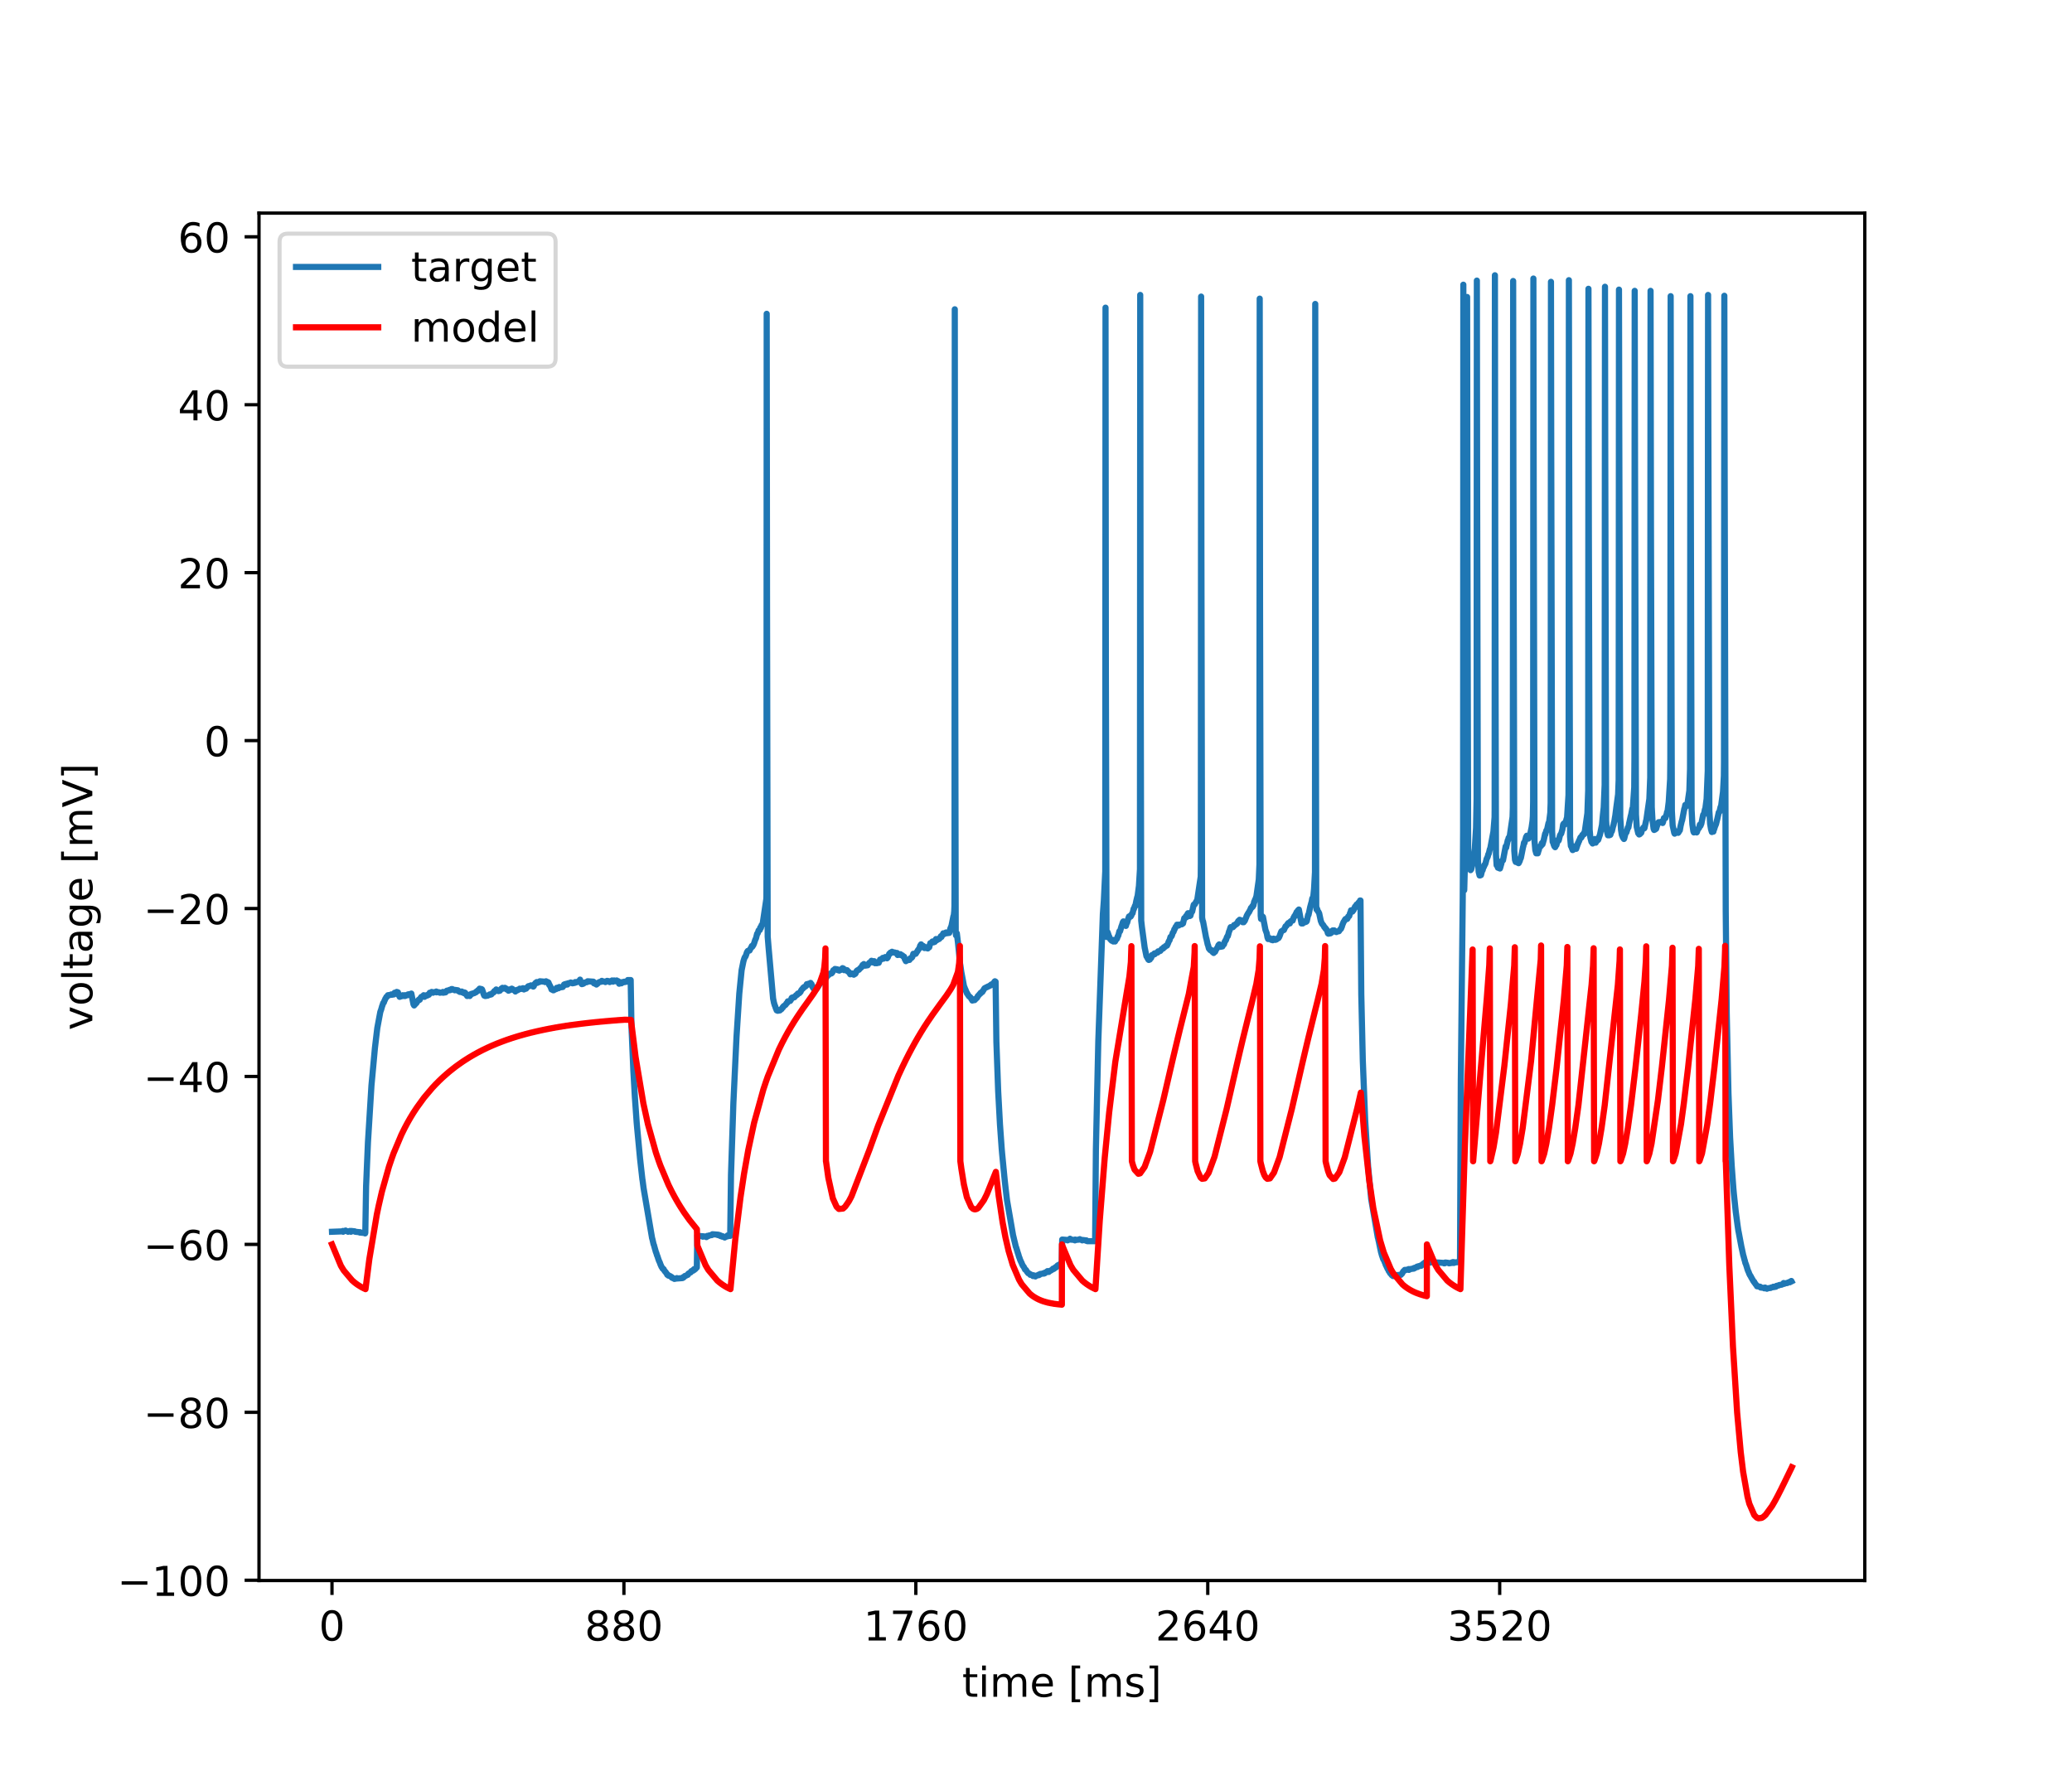 <?xml version="1.0" encoding="utf-8" standalone="no"?>
<!DOCTYPE svg PUBLIC "-//W3C//DTD SVG 1.1//EN"
  "http://www.w3.org/Graphics/SVG/1.1/DTD/svg11.dtd">
<!-- Created with matplotlib (https://matplotlib.org/) -->
<svg height="432pt" version="1.1" viewBox="0 0 504 432" width="504pt" xmlns="http://www.w3.org/2000/svg" xmlns:xlink="http://www.w3.org/1999/xlink">
 <defs>
  <style type="text/css">
*{stroke-linecap:butt;stroke-linejoin:round;}
  </style>
 </defs>
 <g id="figure_1">
  <g id="patch_1">
   <path d="M 0 432 
L 504 432 
L 504 0 
L 0 0 
z
" style="fill:#ffffff;"/>
  </g>
  <g id="axes_1">
   <g id="patch_2">
    <path d="M 63 384.48 
L 453.6 384.48 
L 453.6 51.84 
L 63 51.84 
z
" style="fill:#ffffff;"/>
   </g>
   <g id="matplotlib.axis_1">
    <g id="xtick_1">
     <g id="line2d_1">
      <defs>
       <path d="M 0 0 
L 0 3.5 
" id="m273b748683" style="stroke:#000000;stroke-width:0.8;"/>
      </defs>
      <g>
       <use style="stroke:#000000;stroke-width:0.8;" x="80.755" xlink:href="#m273b748683" y="384.48"/>
      </g>
     </g>
     <g id="text_1">
      <!-- 0 -->
      <defs>
       <path d="M 31.781 66.406 
Q 24.172 66.406 20.328 58.906 
Q 16.5 51.422 16.5 36.375 
Q 16.5 21.391 20.328 13.891 
Q 24.172 6.391 31.781 6.391 
Q 39.453 6.391 43.281 13.891 
Q 47.125 21.391 47.125 36.375 
Q 47.125 51.422 43.281 58.906 
Q 39.453 66.406 31.781 66.406 
z
M 31.781 74.219 
Q 44.047 74.219 50.516 64.516 
Q 56.984 54.828 56.984 36.375 
Q 56.984 17.969 50.516 8.266 
Q 44.047 -1.422 31.781 -1.422 
Q 19.531 -1.422 13.062 8.266 
Q 6.594 17.969 6.594 36.375 
Q 6.594 54.828 13.062 64.516 
Q 19.531 74.219 31.781 74.219 
z
" id="DejaVuSans-48"/>
      </defs>
      <g transform="translate(77.573 399.078)scale(0.1 -0.1)">
       <use xlink:href="#DejaVuSans-48"/>
      </g>
     </g>
    </g>
    <g id="xtick_2">
     <g id="line2d_2">
      <g>
       <use style="stroke:#000000;stroke-width:0.8;" x="151.763" xlink:href="#m273b748683" y="384.48"/>
      </g>
     </g>
     <g id="text_2">
      <!-- 880 -->
      <defs>
       <path d="M 31.781 34.625 
Q 24.75 34.625 20.719 30.859 
Q 16.703 27.094 16.703 20.516 
Q 16.703 13.922 20.719 10.156 
Q 24.75 6.391 31.781 6.391 
Q 38.812 6.391 42.859 10.172 
Q 46.922 13.969 46.922 20.516 
Q 46.922 27.094 42.891 30.859 
Q 38.875 34.625 31.781 34.625 
z
M 21.922 38.812 
Q 15.578 40.375 12.031 44.719 
Q 8.5 49.078 8.5 55.328 
Q 8.5 64.062 14.719 69.141 
Q 20.953 74.219 31.781 74.219 
Q 42.672 74.219 48.875 69.141 
Q 55.078 64.062 55.078 55.328 
Q 55.078 49.078 51.531 44.719 
Q 48 40.375 41.703 38.812 
Q 48.828 37.156 52.797 32.312 
Q 56.781 27.484 56.781 20.516 
Q 56.781 9.906 50.312 4.234 
Q 43.844 -1.422 31.781 -1.422 
Q 19.734 -1.422 13.25 4.234 
Q 6.781 9.906 6.781 20.516 
Q 6.781 27.484 10.781 32.312 
Q 14.797 37.156 21.922 38.812 
z
M 18.312 54.391 
Q 18.312 48.734 21.844 45.562 
Q 25.391 42.391 31.781 42.391 
Q 38.141 42.391 41.719 45.562 
Q 45.312 48.734 45.312 54.391 
Q 45.312 60.062 41.719 63.234 
Q 38.141 66.406 31.781 66.406 
Q 25.391 66.406 21.844 63.234 
Q 18.312 60.062 18.312 54.391 
z
" id="DejaVuSans-56"/>
      </defs>
      <g transform="translate(142.219 399.078)scale(0.1 -0.1)">
       <use xlink:href="#DejaVuSans-56"/>
       <use x="63.623" xlink:href="#DejaVuSans-56"/>
       <use x="127.246" xlink:href="#DejaVuSans-48"/>
      </g>
     </g>
    </g>
    <g id="xtick_3">
     <g id="line2d_3">
      <g>
       <use style="stroke:#000000;stroke-width:0.8;" x="222.772" xlink:href="#m273b748683" y="384.48"/>
      </g>
     </g>
     <g id="text_3">
      <!-- 1760 -->
      <defs>
       <path d="M 12.406 8.297 
L 28.516 8.297 
L 28.516 63.922 
L 10.984 60.406 
L 10.984 69.391 
L 28.422 72.906 
L 38.281 72.906 
L 38.281 8.297 
L 54.391 8.297 
L 54.391 0 
L 12.406 0 
z
" id="DejaVuSans-49"/>
       <path d="M 8.203 72.906 
L 55.078 72.906 
L 55.078 68.703 
L 28.609 0 
L 18.312 0 
L 43.219 64.594 
L 8.203 64.594 
z
" id="DejaVuSans-55"/>
       <path d="M 33.016 40.375 
Q 26.375 40.375 22.484 35.828 
Q 18.609 31.297 18.609 23.391 
Q 18.609 15.531 22.484 10.953 
Q 26.375 6.391 33.016 6.391 
Q 39.656 6.391 43.531 10.953 
Q 47.406 15.531 47.406 23.391 
Q 47.406 31.297 43.531 35.828 
Q 39.656 40.375 33.016 40.375 
z
M 52.594 71.297 
L 52.594 62.312 
Q 48.875 64.062 45.094 64.984 
Q 41.312 65.922 37.594 65.922 
Q 27.828 65.922 22.672 59.328 
Q 17.531 52.734 16.797 39.406 
Q 19.672 43.656 24.016 45.922 
Q 28.375 48.188 33.594 48.188 
Q 44.578 48.188 50.953 41.516 
Q 57.328 34.859 57.328 23.391 
Q 57.328 12.156 50.688 5.359 
Q 44.047 -1.422 33.016 -1.422 
Q 20.359 -1.422 13.672 8.266 
Q 6.984 17.969 6.984 36.375 
Q 6.984 53.656 15.188 63.938 
Q 23.391 74.219 37.203 74.219 
Q 40.922 74.219 44.703 73.484 
Q 48.484 72.75 52.594 71.297 
z
" id="DejaVuSans-54"/>
      </defs>
      <g transform="translate(210.047 399.078)scale(0.1 -0.1)">
       <use xlink:href="#DejaVuSans-49"/>
       <use x="63.623" xlink:href="#DejaVuSans-55"/>
       <use x="127.246" xlink:href="#DejaVuSans-54"/>
       <use x="190.869" xlink:href="#DejaVuSans-48"/>
      </g>
     </g>
    </g>
    <g id="xtick_4">
     <g id="line2d_4">
      <g>
       <use style="stroke:#000000;stroke-width:0.8;" x="293.78" xlink:href="#m273b748683" y="384.48"/>
      </g>
     </g>
     <g id="text_4">
      <!-- 2640 -->
      <defs>
       <path d="M 19.188 8.297 
L 53.609 8.297 
L 53.609 0 
L 7.328 0 
L 7.328 8.297 
Q 12.938 14.109 22.625 23.891 
Q 32.328 33.688 34.812 36.531 
Q 39.547 41.844 41.422 45.531 
Q 43.312 49.219 43.312 52.781 
Q 43.312 58.594 39.234 62.25 
Q 35.156 65.922 28.609 65.922 
Q 23.969 65.922 18.812 64.312 
Q 13.672 62.703 7.812 59.422 
L 7.812 69.391 
Q 13.766 71.781 18.938 73 
Q 24.125 74.219 28.422 74.219 
Q 39.75 74.219 46.484 68.547 
Q 53.219 62.891 53.219 53.422 
Q 53.219 48.922 51.531 44.891 
Q 49.859 40.875 45.406 35.406 
Q 44.188 33.984 37.641 27.219 
Q 31.109 20.453 19.188 8.297 
z
" id="DejaVuSans-50"/>
       <path d="M 37.797 64.312 
L 12.891 25.391 
L 37.797 25.391 
z
M 35.203 72.906 
L 47.609 72.906 
L 47.609 25.391 
L 58.016 25.391 
L 58.016 17.188 
L 47.609 17.188 
L 47.609 0 
L 37.797 0 
L 37.797 17.188 
L 4.891 17.188 
L 4.891 26.703 
z
" id="DejaVuSans-52"/>
      </defs>
      <g transform="translate(281.055 399.078)scale(0.1 -0.1)">
       <use xlink:href="#DejaVuSans-50"/>
       <use x="63.623" xlink:href="#DejaVuSans-54"/>
       <use x="127.246" xlink:href="#DejaVuSans-52"/>
       <use x="190.869" xlink:href="#DejaVuSans-48"/>
      </g>
     </g>
    </g>
    <g id="xtick_5">
     <g id="line2d_5">
      <g>
       <use style="stroke:#000000;stroke-width:0.8;" x="364.789" xlink:href="#m273b748683" y="384.48"/>
      </g>
     </g>
     <g id="text_5">
      <!-- 3520 -->
      <defs>
       <path d="M 40.578 39.312 
Q 47.656 37.797 51.625 33 
Q 55.609 28.219 55.609 21.188 
Q 55.609 10.406 48.188 4.484 
Q 40.766 -1.422 27.094 -1.422 
Q 22.516 -1.422 17.656 -0.516 
Q 12.797 0.391 7.625 2.203 
L 7.625 11.719 
Q 11.719 9.328 16.594 8.109 
Q 21.484 6.891 26.812 6.891 
Q 36.078 6.891 40.938 10.547 
Q 45.797 14.203 45.797 21.188 
Q 45.797 27.641 41.281 31.266 
Q 36.766 34.906 28.719 34.906 
L 20.219 34.906 
L 20.219 43.016 
L 29.109 43.016 
Q 36.375 43.016 40.234 45.922 
Q 44.094 48.828 44.094 54.297 
Q 44.094 59.906 40.109 62.906 
Q 36.141 65.922 28.719 65.922 
Q 24.656 65.922 20.016 65.031 
Q 15.375 64.156 9.812 62.312 
L 9.812 71.094 
Q 15.438 72.656 20.344 73.438 
Q 25.25 74.219 29.594 74.219 
Q 40.828 74.219 47.359 69.109 
Q 53.906 64.016 53.906 55.328 
Q 53.906 49.266 50.438 45.094 
Q 46.969 40.922 40.578 39.312 
z
" id="DejaVuSans-51"/>
       <path d="M 10.797 72.906 
L 49.516 72.906 
L 49.516 64.594 
L 19.828 64.594 
L 19.828 46.734 
Q 21.969 47.469 24.109 47.828 
Q 26.266 48.188 28.422 48.188 
Q 40.625 48.188 47.75 41.5 
Q 54.891 34.812 54.891 23.391 
Q 54.891 11.625 47.562 5.094 
Q 40.234 -1.422 26.906 -1.422 
Q 22.312 -1.422 17.547 -0.641 
Q 12.797 0.141 7.719 1.703 
L 7.719 11.625 
Q 12.109 9.234 16.797 8.062 
Q 21.484 6.891 26.703 6.891 
Q 35.156 6.891 40.078 11.328 
Q 45.016 15.766 45.016 23.391 
Q 45.016 31 40.078 35.438 
Q 35.156 39.891 26.703 39.891 
Q 22.75 39.891 18.812 39.016 
Q 14.891 38.141 10.797 36.281 
z
" id="DejaVuSans-53"/>
      </defs>
      <g transform="translate(352.064 399.078)scale(0.1 -0.1)">
       <use xlink:href="#DejaVuSans-51"/>
       <use x="63.623" xlink:href="#DejaVuSans-53"/>
       <use x="127.246" xlink:href="#DejaVuSans-50"/>
       <use x="190.869" xlink:href="#DejaVuSans-48"/>
      </g>
     </g>
    </g>
    <g id="text_6">
     <!-- time [ms] -->
     <defs>
      <path d="M 18.312 70.219 
L 18.312 54.688 
L 36.812 54.688 
L 36.812 47.703 
L 18.312 47.703 
L 18.312 18.016 
Q 18.312 11.328 20.141 9.422 
Q 21.969 7.516 27.594 7.516 
L 36.812 7.516 
L 36.812 0 
L 27.594 0 
Q 17.188 0 13.234 3.875 
Q 9.281 7.766 9.281 18.016 
L 9.281 47.703 
L 2.688 47.703 
L 2.688 54.688 
L 9.281 54.688 
L 9.281 70.219 
z
" id="DejaVuSans-116"/>
      <path d="M 9.422 54.688 
L 18.406 54.688 
L 18.406 0 
L 9.422 0 
z
M 9.422 75.984 
L 18.406 75.984 
L 18.406 64.594 
L 9.422 64.594 
z
" id="DejaVuSans-105"/>
      <path d="M 52 44.188 
Q 55.375 50.25 60.062 53.125 
Q 64.75 56 71.094 56 
Q 79.641 56 84.281 50.016 
Q 88.922 44.047 88.922 33.016 
L 88.922 0 
L 79.891 0 
L 79.891 32.719 
Q 79.891 40.578 77.094 44.375 
Q 74.312 48.188 68.609 48.188 
Q 61.625 48.188 57.562 43.547 
Q 53.516 38.922 53.516 30.906 
L 53.516 0 
L 44.484 0 
L 44.484 32.719 
Q 44.484 40.625 41.703 44.406 
Q 38.922 48.188 33.109 48.188 
Q 26.219 48.188 22.156 43.531 
Q 18.109 38.875 18.109 30.906 
L 18.109 0 
L 9.078 0 
L 9.078 54.688 
L 18.109 54.688 
L 18.109 46.188 
Q 21.188 51.219 25.484 53.609 
Q 29.781 56 35.688 56 
Q 41.656 56 45.828 52.969 
Q 50 49.953 52 44.188 
z
" id="DejaVuSans-109"/>
      <path d="M 56.203 29.594 
L 56.203 25.203 
L 14.891 25.203 
Q 15.484 15.922 20.484 11.062 
Q 25.484 6.203 34.422 6.203 
Q 39.594 6.203 44.453 7.469 
Q 49.312 8.734 54.109 11.281 
L 54.109 2.781 
Q 49.266 0.734 44.188 -0.344 
Q 39.109 -1.422 33.891 -1.422 
Q 20.797 -1.422 13.156 6.188 
Q 5.516 13.812 5.516 26.812 
Q 5.516 40.234 12.766 48.109 
Q 20.016 56 32.328 56 
Q 43.359 56 49.781 48.891 
Q 56.203 41.797 56.203 29.594 
z
M 47.219 32.234 
Q 47.125 39.594 43.094 43.984 
Q 39.062 48.391 32.422 48.391 
Q 24.906 48.391 20.391 44.141 
Q 15.875 39.891 15.188 32.172 
z
" id="DejaVuSans-101"/>
      <path id="DejaVuSans-32"/>
      <path d="M 8.594 75.984 
L 29.297 75.984 
L 29.297 69 
L 17.578 69 
L 17.578 -6.203 
L 29.297 -6.203 
L 29.297 -13.188 
L 8.594 -13.188 
z
" id="DejaVuSans-91"/>
      <path d="M 44.281 53.078 
L 44.281 44.578 
Q 40.484 46.531 36.375 47.5 
Q 32.281 48.484 27.875 48.484 
Q 21.188 48.484 17.844 46.438 
Q 14.5 44.391 14.5 40.281 
Q 14.5 37.156 16.891 35.375 
Q 19.281 33.594 26.516 31.984 
L 29.594 31.297 
Q 39.156 29.25 43.188 25.516 
Q 47.219 21.781 47.219 15.094 
Q 47.219 7.469 41.188 3.016 
Q 35.156 -1.422 24.609 -1.422 
Q 20.219 -1.422 15.453 -0.562 
Q 10.688 0.297 5.422 2 
L 5.422 11.281 
Q 10.406 8.688 15.234 7.391 
Q 20.062 6.109 24.812 6.109 
Q 31.156 6.109 34.562 8.281 
Q 37.984 10.453 37.984 14.406 
Q 37.984 18.062 35.516 20.016 
Q 33.062 21.969 24.703 23.781 
L 21.578 24.516 
Q 13.234 26.266 9.516 29.906 
Q 5.812 33.547 5.812 39.891 
Q 5.812 47.609 11.281 51.797 
Q 16.75 56 26.812 56 
Q 31.781 56 36.172 55.266 
Q 40.578 54.547 44.281 53.078 
z
" id="DejaVuSans-115"/>
      <path d="M 30.422 75.984 
L 30.422 -13.188 
L 9.719 -13.188 
L 9.719 -6.203 
L 21.391 -6.203 
L 21.391 69 
L 9.719 69 
L 9.719 75.984 
z
" id="DejaVuSans-93"/>
     </defs>
     <g transform="translate(234.038 412.757)scale(0.1 -0.1)">
      <use xlink:href="#DejaVuSans-116"/>
      <use x="39.209" xlink:href="#DejaVuSans-105"/>
      <use x="66.992" xlink:href="#DejaVuSans-109"/>
      <use x="164.404" xlink:href="#DejaVuSans-101"/>
      <use x="225.928" xlink:href="#DejaVuSans-32"/>
      <use x="257.715" xlink:href="#DejaVuSans-91"/>
      <use x="296.729" xlink:href="#DejaVuSans-109"/>
      <use x="394.141" xlink:href="#DejaVuSans-115"/>
      <use x="446.24" xlink:href="#DejaVuSans-93"/>
     </g>
    </g>
   </g>
   <g id="matplotlib.axis_2">
    <g id="ytick_1">
     <g id="line2d_6">
      <defs>
       <path d="M 0 0 
L -3.5 0 
" id="me513789098" style="stroke:#000000;stroke-width:0.8;"/>
      </defs>
      <g>
       <use style="stroke:#000000;stroke-width:0.8;" x="63" xlink:href="#me513789098" y="384.414"/>
      </g>
     </g>
     <g id="text_7">
      <!-- −100 -->
      <defs>
       <path d="M 10.594 35.5 
L 73.188 35.5 
L 73.188 27.203 
L 10.594 27.203 
z
" id="DejaVuSans-8722"/>
      </defs>
      <g transform="translate(28.533 388.213)scale(0.1 -0.1)">
       <use xlink:href="#DejaVuSans-8722"/>
       <use x="83.789" xlink:href="#DejaVuSans-49"/>
       <use x="147.412" xlink:href="#DejaVuSans-48"/>
       <use x="211.035" xlink:href="#DejaVuSans-48"/>
      </g>
     </g>
    </g>
    <g id="ytick_2">
     <g id="line2d_7">
      <g>
       <use style="stroke:#000000;stroke-width:0.8;" x="63" xlink:href="#me513789098" y="343.563"/>
      </g>
     </g>
     <g id="text_8">
      <!-- −80 -->
      <g transform="translate(34.895 347.362)scale(0.1 -0.1)">
       <use xlink:href="#DejaVuSans-8722"/>
       <use x="83.789" xlink:href="#DejaVuSans-56"/>
       <use x="147.412" xlink:href="#DejaVuSans-48"/>
      </g>
     </g>
    </g>
    <g id="ytick_3">
     <g id="line2d_8">
      <g>
       <use style="stroke:#000000;stroke-width:0.8;" x="63" xlink:href="#me513789098" y="302.711"/>
      </g>
     </g>
     <g id="text_9">
      <!-- −60 -->
      <g transform="translate(34.895 306.511)scale(0.1 -0.1)">
       <use xlink:href="#DejaVuSans-8722"/>
       <use x="83.789" xlink:href="#DejaVuSans-54"/>
       <use x="147.412" xlink:href="#DejaVuSans-48"/>
      </g>
     </g>
    </g>
    <g id="ytick_4">
     <g id="line2d_9">
      <g>
       <use style="stroke:#000000;stroke-width:0.8;" x="63" xlink:href="#me513789098" y="261.86"/>
      </g>
     </g>
     <g id="text_10">
      <!-- −40 -->
      <g transform="translate(34.895 265.66)scale(0.1 -0.1)">
       <use xlink:href="#DejaVuSans-8722"/>
       <use x="83.789" xlink:href="#DejaVuSans-52"/>
       <use x="147.412" xlink:href="#DejaVuSans-48"/>
      </g>
     </g>
    </g>
    <g id="ytick_5">
     <g id="line2d_10">
      <g>
       <use style="stroke:#000000;stroke-width:0.8;" x="63" xlink:href="#me513789098" y="221.009"/>
      </g>
     </g>
     <g id="text_11">
      <!-- −20 -->
      <g transform="translate(34.895 224.809)scale(0.1 -0.1)">
       <use xlink:href="#DejaVuSans-8722"/>
       <use x="83.789" xlink:href="#DejaVuSans-50"/>
       <use x="147.412" xlink:href="#DejaVuSans-48"/>
      </g>
     </g>
    </g>
    <g id="ytick_6">
     <g id="line2d_11">
      <g>
       <use style="stroke:#000000;stroke-width:0.8;" x="63" xlink:href="#me513789098" y="180.158"/>
      </g>
     </g>
     <g id="text_12">
      <!-- 0 -->
      <g transform="translate(49.638 183.957)scale(0.1 -0.1)">
       <use xlink:href="#DejaVuSans-48"/>
      </g>
     </g>
    </g>
    <g id="ytick_7">
     <g id="line2d_12">
      <g>
       <use style="stroke:#000000;stroke-width:0.8;" x="63" xlink:href="#me513789098" y="139.307"/>
      </g>
     </g>
     <g id="text_13">
      <!-- 20 -->
      <g transform="translate(43.275 143.106)scale(0.1 -0.1)">
       <use xlink:href="#DejaVuSans-50"/>
       <use x="63.623" xlink:href="#DejaVuSans-48"/>
      </g>
     </g>
    </g>
    <g id="ytick_8">
     <g id="line2d_13">
      <g>
       <use style="stroke:#000000;stroke-width:0.8;" x="63" xlink:href="#me513789098" y="98.456"/>
      </g>
     </g>
     <g id="text_14">
      <!-- 40 -->
      <g transform="translate(43.275 102.255)scale(0.1 -0.1)">
       <use xlink:href="#DejaVuSans-52"/>
       <use x="63.623" xlink:href="#DejaVuSans-48"/>
      </g>
     </g>
    </g>
    <g id="ytick_9">
     <g id="line2d_14">
      <g>
       <use style="stroke:#000000;stroke-width:0.8;" x="63" xlink:href="#me513789098" y="57.605"/>
      </g>
     </g>
     <g id="text_15">
      <!-- 60 -->
      <g transform="translate(43.275 61.404)scale(0.1 -0.1)">
       <use xlink:href="#DejaVuSans-54"/>
       <use x="63.623" xlink:href="#DejaVuSans-48"/>
      </g>
     </g>
    </g>
    <g id="text_16">
     <!-- voltage [mV] -->
     <defs>
      <path d="M 2.984 54.688 
L 12.5 54.688 
L 29.594 8.797 
L 46.688 54.688 
L 56.203 54.688 
L 35.688 0 
L 23.484 0 
z
" id="DejaVuSans-118"/>
      <path d="M 30.609 48.391 
Q 23.391 48.391 19.188 42.75 
Q 14.984 37.109 14.984 27.297 
Q 14.984 17.484 19.156 11.844 
Q 23.344 6.203 30.609 6.203 
Q 37.797 6.203 41.984 11.859 
Q 46.188 17.531 46.188 27.297 
Q 46.188 37.016 41.984 42.703 
Q 37.797 48.391 30.609 48.391 
z
M 30.609 56 
Q 42.328 56 49.016 48.375 
Q 55.719 40.766 55.719 27.297 
Q 55.719 13.875 49.016 6.219 
Q 42.328 -1.422 30.609 -1.422 
Q 18.844 -1.422 12.172 6.219 
Q 5.516 13.875 5.516 27.297 
Q 5.516 40.766 12.172 48.375 
Q 18.844 56 30.609 56 
z
" id="DejaVuSans-111"/>
      <path d="M 9.422 75.984 
L 18.406 75.984 
L 18.406 0 
L 9.422 0 
z
" id="DejaVuSans-108"/>
      <path d="M 34.281 27.484 
Q 23.391 27.484 19.188 25 
Q 14.984 22.516 14.984 16.5 
Q 14.984 11.719 18.141 8.906 
Q 21.297 6.109 26.703 6.109 
Q 34.188 6.109 38.703 11.406 
Q 43.219 16.703 43.219 25.484 
L 43.219 27.484 
z
M 52.203 31.203 
L 52.203 0 
L 43.219 0 
L 43.219 8.297 
Q 40.141 3.328 35.547 0.953 
Q 30.953 -1.422 24.312 -1.422 
Q 15.922 -1.422 10.953 3.297 
Q 6 8.016 6 15.922 
Q 6 25.141 12.172 29.828 
Q 18.359 34.516 30.609 34.516 
L 43.219 34.516 
L 43.219 35.406 
Q 43.219 41.609 39.141 45 
Q 35.062 48.391 27.688 48.391 
Q 23 48.391 18.547 47.266 
Q 14.109 46.141 10.016 43.891 
L 10.016 52.203 
Q 14.938 54.109 19.578 55.047 
Q 24.219 56 28.609 56 
Q 40.484 56 46.344 49.844 
Q 52.203 43.703 52.203 31.203 
z
" id="DejaVuSans-97"/>
      <path d="M 45.406 27.984 
Q 45.406 37.75 41.375 43.109 
Q 37.359 48.484 30.078 48.484 
Q 22.859 48.484 18.828 43.109 
Q 14.797 37.75 14.797 27.984 
Q 14.797 18.266 18.828 12.891 
Q 22.859 7.516 30.078 7.516 
Q 37.359 7.516 41.375 12.891 
Q 45.406 18.266 45.406 27.984 
z
M 54.391 6.781 
Q 54.391 -7.172 48.188 -13.984 
Q 42 -20.797 29.203 -20.797 
Q 24.469 -20.797 20.266 -20.094 
Q 16.062 -19.391 12.109 -17.922 
L 12.109 -9.188 
Q 16.062 -11.328 19.922 -12.344 
Q 23.781 -13.375 27.781 -13.375 
Q 36.625 -13.375 41.016 -8.766 
Q 45.406 -4.156 45.406 5.172 
L 45.406 9.625 
Q 42.625 4.781 38.281 2.391 
Q 33.938 0 27.875 0 
Q 17.828 0 11.672 7.656 
Q 5.516 15.328 5.516 27.984 
Q 5.516 40.672 11.672 48.328 
Q 17.828 56 27.875 56 
Q 33.938 56 38.281 53.609 
Q 42.625 51.219 45.406 46.391 
L 45.406 54.688 
L 54.391 54.688 
z
" id="DejaVuSans-103"/>
      <path d="M 28.609 0 
L 0.781 72.906 
L 11.078 72.906 
L 34.188 11.531 
L 57.328 72.906 
L 67.578 72.906 
L 39.797 0 
z
" id="DejaVuSans-86"/>
     </defs>
     <g transform="translate(22.453 250.624)rotate(-90)scale(0.1 -0.1)">
      <use xlink:href="#DejaVuSans-118"/>
      <use x="59.18" xlink:href="#DejaVuSans-111"/>
      <use x="120.361" xlink:href="#DejaVuSans-108"/>
      <use x="148.145" xlink:href="#DejaVuSans-116"/>
      <use x="187.354" xlink:href="#DejaVuSans-97"/>
      <use x="248.633" xlink:href="#DejaVuSans-103"/>
      <use x="312.109" xlink:href="#DejaVuSans-101"/>
      <use x="373.633" xlink:href="#DejaVuSans-32"/>
      <use x="405.42" xlink:href="#DejaVuSans-91"/>
      <use x="444.434" xlink:href="#DejaVuSans-109"/>
      <use x="541.846" xlink:href="#DejaVuSans-86"/>
      <use x="610.254" xlink:href="#DejaVuSans-93"/>
     </g>
    </g>
   </g>
   <g id="line2d_15">
    <path clip-path="url(#p0e8c69f0c3)" d="M 80.755 299.64 
L 83.385 299.54 
L 83.417 299.44 
L 83.466 299.64 
L 83.482 299.54 
L 83.966 299.44 
L 84.063 299.34 
L 84.176 299.44 
L 84.547 299.54 
L 84.66 299.64 
L 84.967 299.54 
L 85.08 299.44 
L 85.338 299.54 
L 85.354 299.64 
L 85.402 299.44 
L 85.419 299.44 
L 86.322 299.54 
L 86.435 299.64 
L 87.42 299.739 
L 87.533 299.839 
L 87.581 299.739 
L 87.629 299.839 
L 88.695 299.939 
L 88.808 300.039 
L 88.856 299.939 
L 89.05 288.569 
L 89.502 277.898 
L 90.357 264.035 
L 91.196 254.959 
L 91.454 252.765 
L 91.777 250.072 
L 92.503 246.182 
L 92.536 246.082 
L 92.713 245.584 
L 92.745 245.484 
L 92.971 244.686 
L 93.02 244.586 
L 93.213 243.988 
L 93.359 243.888 
L 93.536 243.39 
L 93.601 243.29 
L 93.762 242.891 
L 93.859 242.791 
L 94.004 242.492 
L 94.214 242.392 
L 94.359 242.093 
L 95.134 241.993 
L 95.182 241.894 
L 95.231 241.993 
L 95.844 241.894 
L 95.989 241.495 
L 96.054 241.594 
L 96.086 241.495 
L 96.393 241.395 
L 96.506 241.295 
L 96.796 241.395 
L 97.006 242.093 
L 97.07 242.193 
L 97.216 242.492 
L 97.393 242.392 
L 97.425 242.293 
L 97.49 242.392 
L 97.845 242.293 
L 97.974 242.093 
L 98.265 242.193 
L 98.297 242.293 
L 98.345 242.193 
L 98.458 242.093 
L 98.507 242.193 
L 98.539 242.293 
L 98.571 242.093 
L 98.603 242.193 
L 99.12 242.093 
L 99.249 241.894 
L 99.959 241.794 
L 100.056 241.694 
L 100.572 244.287 
L 100.621 244.387 
L 100.734 244.586 
L 100.863 244.387 
L 101.024 244.287 
L 101.153 244.088 
L 101.299 243.988 
L 101.444 243.689 
L 101.557 243.589 
L 101.686 243.39 
L 101.831 243.29 
L 101.847 243.19 
L 101.928 243.29 
L 102.106 243.19 
L 102.267 242.791 
L 102.364 242.691 
L 102.493 242.492 
L 102.993 242.392 
L 103.058 242.093 
L 103.106 242.193 
L 103.251 242.492 
L 103.38 242.293 
L 103.687 242.193 
L 103.784 242.093 
L 103.881 242.193 
L 103.994 242.093 
L 104.091 241.993 
L 104.187 241.894 
L 104.3 241.993 
L 104.381 241.894 
L 104.526 241.495 
L 104.575 241.594 
L 104.623 241.495 
L 104.897 241.395 
L 105.01 241.295 
L 105.236 241.395 
L 105.317 241.495 
L 105.333 241.395 
L 106.108 241.295 
L 106.124 241.195 
L 106.172 241.395 
L 106.205 241.295 
L 106.882 241.395 
L 106.995 241.495 
L 107.705 241.395 
L 107.738 241.295 
L 107.786 241.495 
L 108.383 241.395 
L 108.512 241.195 
L 108.577 241.096 
L 108.69 240.996 
L 109.255 240.896 
L 109.335 240.797 
L 109.352 240.896 
L 109.691 240.797 
L 109.82 240.597 
L 109.916 240.697 
L 110.013 240.597 
L 110.126 240.697 
L 110.53 240.797 
L 110.61 240.896 
L 110.627 240.797 
L 111.369 240.896 
L 111.498 241.096 
L 111.837 241.195 
L 111.853 241.295 
L 111.934 241.195 
L 112.256 241.295 
L 112.321 241.195 
L 112.369 241.395 
L 112.821 241.495 
L 112.837 241.594 
L 112.87 241.395 
L 112.902 241.395 
L 113.144 241.495 
L 113.289 241.794 
L 113.37 241.894 
L 113.499 242.093 
L 113.596 242.193 
L 113.644 242.293 
L 113.693 242.193 
L 113.79 242.093 
L 113.87 241.993 
L 113.886 242.093 
L 114.161 242.193 
L 114.258 242.293 
L 114.387 241.993 
L 114.419 242.093 
L 114.484 241.993 
L 114.58 241.794 
L 114.597 241.894 
L 114.806 241.794 
L 114.919 241.694 
L 115.355 241.594 
L 115.468 241.495 
L 115.759 241.395 
L 115.888 241.195 
L 116.162 241.096 
L 116.259 240.896 
L 116.275 240.996 
L 116.356 240.896 
L 116.469 240.797 
L 116.533 240.697 
L 116.662 240.497 
L 117.017 240.597 
L 117.033 240.697 
L 117.114 240.597 
L 117.259 240.697 
L 117.437 241.195 
L 117.469 241.295 
L 117.663 241.894 
L 117.711 241.993 
L 117.792 242.193 
L 117.824 242.093 
L 117.921 242.193 
L 118.034 242.293 
L 118.647 242.193 
L 118.76 242.093 
L 119.051 241.993 
L 119.131 241.894 
L 119.148 241.993 
L 119.519 241.894 
L 119.648 241.694 
L 119.809 241.594 
L 119.922 241.495 
L 120.1 241.395 
L 120.245 241.096 
L 120.439 240.996 
L 120.552 240.896 
L 120.665 240.797 
L 120.697 240.697 
L 120.745 240.896 
L 121.116 240.996 
L 121.229 241.096 
L 121.601 240.996 
L 121.73 240.797 
L 121.81 240.697 
L 121.939 240.497 
L 122.117 240.398 
L 122.214 240.298 
L 122.343 240.497 
L 122.779 240.398 
L 122.811 240.298 
L 122.875 240.398 
L 122.924 240.497 
L 122.972 240.398 
L 123.134 240.497 
L 123.263 240.697 
L 123.553 240.797 
L 123.682 240.996 
L 123.828 240.697 
L 123.924 240.797 
L 123.941 240.896 
L 124.005 240.697 
L 124.36 240.597 
L 124.473 240.497 
L 124.683 240.597 
L 124.812 240.797 
L 125.216 240.896 
L 125.329 241.096 
L 125.361 241.195 
L 125.441 240.996 
L 125.764 240.896 
L 125.78 240.797 
L 125.861 240.896 
L 126.039 240.797 
L 126.152 240.697 
L 126.329 240.597 
L 126.426 240.497 
L 126.539 240.597 
L 127.136 240.497 
L 127.152 240.398 
L 127.233 240.497 
L 127.249 240.597 
L 127.297 240.398 
L 127.314 240.398 
L 127.394 240.497 
L 127.443 240.697 
L 127.507 240.597 
L 127.523 240.497 
L 127.604 240.597 
L 127.975 240.497 
L 128.104 240.298 
L 128.217 240.198 
L 128.33 240.098 
L 128.411 239.999 
L 128.524 239.899 
L 129.089 239.799 
L 129.137 239.699 
L 129.186 239.799 
L 129.605 239.899 
L 129.718 239.999 
L 129.831 239.899 
L 130.009 239.4 
L 130.138 239.301 
L 130.267 239.101 
L 130.525 239.001 
L 130.541 238.902 
L 130.59 239.101 
L 130.622 239.001 
L 130.67 239.101 
L 130.719 239.001 
L 131.074 238.902 
L 131.138 238.802 
L 131.171 238.902 
L 131.203 238.802 
L 131.316 238.702 
L 132.478 238.802 
L 132.591 238.902 
L 132.768 238.802 
L 132.817 238.702 
L 132.865 238.802 
L 133.269 238.902 
L 133.382 239.001 
L 133.414 239.001 
L 133.559 239.5 
L 133.591 239.4 
L 133.607 239.6 
L 133.624 239.6 
L 133.737 239.699 
L 133.785 239.799 
L 133.93 240.098 
L 133.979 240.198 
L 134.156 240.697 
L 134.269 240.597 
L 134.431 240.697 
L 134.56 240.896 
L 134.624 240.797 
L 134.656 240.896 
L 134.818 240.797 
L 134.931 240.697 
L 135.302 240.597 
L 135.415 240.298 
L 135.431 240.398 
L 135.818 240.298 
L 135.835 240.198 
L 135.867 240.398 
L 135.915 240.298 
L 136.044 240.198 
L 136.06 240.098 
L 136.141 240.198 
L 136.884 240.098 
L 137.029 239.799 
L 137.158 239.699 
L 137.206 239.5 
L 137.255 239.699 
L 137.368 239.6 
L 137.432 239.4 
L 137.465 239.6 
L 137.69 239.5 
L 137.82 239.301 
L 137.916 239.4 
L 138.013 239.5 
L 138.158 239.201 
L 138.707 239.101 
L 138.82 239.001 
L 139.127 239.101 
L 139.24 239.201 
L 139.772 239.101 
L 139.901 238.902 
L 139.998 239.001 
L 140.095 238.902 
L 140.111 239.001 
L 140.192 238.902 
L 140.757 238.802 
L 140.886 238.602 
L 140.967 238.503 
L 141.096 238.303 
L 141.322 239.101 
L 141.402 239.201 
L 141.531 239.4 
L 141.903 239.301 
L 142.016 239.201 
L 142.145 239.101 
L 142.258 239.001 
L 142.806 238.902 
L 142.935 238.702 
L 144.339 238.802 
L 144.469 239.201 
L 144.485 239.101 
L 144.582 239.001 
L 144.727 239.301 
L 145.05 239.4 
L 145.082 239.5 
L 145.146 239.4 
L 145.34 239.301 
L 145.469 239.101 
L 145.647 239.001 
L 145.76 238.902 
L 146.308 238.802 
L 146.389 238.602 
L 146.421 238.702 
L 147.244 238.802 
L 147.26 238.902 
L 147.341 238.802 
L 147.551 238.702 
L 147.664 238.602 
L 148.18 238.702 
L 148.309 238.902 
L 148.374 238.802 
L 148.487 238.702 
L 148.874 238.602 
L 148.89 238.503 
L 148.971 238.602 
L 149.1 238.702 
L 149.116 238.802 
L 149.165 238.602 
L 149.197 238.702 
L 149.294 238.602 
L 149.407 238.503 
L 149.697 238.602 
L 149.81 238.702 
L 149.972 238.702 
L 150.004 238.503 
L 150.085 238.602 
L 150.407 238.702 
L 150.601 239.301 
L 150.746 239.001 
L 151.085 239.101 
L 151.15 239.201 
L 151.182 239.101 
L 151.36 239.001 
L 151.376 238.902 
L 151.456 239.001 
L 151.811 238.902 
L 151.844 238.802 
L 151.908 238.902 
L 152.425 238.802 
L 152.554 238.602 
L 152.651 238.503 
L 152.715 238.403 
L 152.747 238.503 
L 152.764 238.602 
L 152.812 238.403 
L 152.828 238.403 
L 153.409 238.403 
L 153.603 249.773 
L 154.055 260.344 
L 154.426 266.827 
L 154.862 273.011 
L 154.975 274.307 
L 155.685 281.787 
L 155.894 283.682 
L 156.266 286.973 
L 156.282 286.973 
L 156.556 289.068 
L 158.622 301.235 
L 158.67 301.335 
L 158.993 302.731 
L 159.058 302.831 
L 159.3 303.729 
L 159.332 303.828 
L 159.558 304.626 
L 159.622 304.726 
L 159.832 305.424 
L 159.897 305.524 
L 160.09 306.122 
L 160.123 306.222 
L 160.3 306.721 
L 160.349 306.82 
L 160.494 307.12 
L 160.526 307.219 
L 160.704 307.718 
L 160.768 307.818 
L 160.93 308.217 
L 161.043 308.317 
L 161.188 308.616 
L 161.414 308.715 
L 161.559 309.015 
L 161.64 309.114 
L 161.769 309.314 
L 161.898 309.414 
L 162.027 309.613 
L 162.092 309.713 
L 162.221 309.912 
L 162.285 310.012 
L 162.317 310.112 
L 162.382 310.012 
L 162.463 310.112 
L 162.592 310.311 
L 162.995 310.411 
L 163.108 310.511 
L 163.318 310.61 
L 163.431 310.81 
L 163.463 310.71 
L 163.528 310.81 
L 163.641 310.91 
L 163.931 311.009 
L 164.044 311.109 
L 164.545 311.009 
L 164.625 310.91 
L 164.641 311.009 
L 165.997 310.91 
L 166.126 310.71 
L 166.207 310.81 
L 166.223 310.71 
L 166.433 310.61 
L 166.562 310.411 
L 166.901 310.311 
L 167.014 310.211 
L 167.304 310.112 
L 167.449 309.813 
L 167.659 309.713 
L 167.772 309.613 
L 168.014 309.513 
L 168.16 309.214 
L 168.45 309.114 
L 168.563 309.015 
L 168.579 309.114 
L 168.628 308.915 
L 168.644 309.015 
L 168.757 308.915 
L 168.837 308.815 
L 168.853 308.715 
L 168.886 308.915 
L 168.934 308.815 
L 169.128 308.715 
L 169.257 308.516 
L 169.418 308.416 
L 169.499 308.317 
L 169.612 300.537 
L 169.709 300.637 
L 169.725 300.737 
L 169.806 300.637 
L 170.951 300.737 
L 170.968 300.836 
L 171.048 300.737 
L 171.791 300.836 
L 171.823 300.936 
L 171.887 300.836 
L 171.952 300.737 
L 172.049 300.637 
L 172.162 300.737 
L 172.388 300.637 
L 172.501 300.537 
L 173.162 300.438 
L 173.292 300.238 
L 174.518 300.338 
L 174.583 300.438 
L 174.615 300.338 
L 175.018 300.438 
L 175.147 300.637 
L 175.26 300.537 
L 175.39 300.637 
L 175.406 300.737 
L 175.486 300.637 
L 175.615 300.737 
L 175.712 300.836 
L 175.825 300.737 
L 175.938 300.836 
L 176.164 300.936 
L 176.277 301.036 
L 176.39 300.936 
L 176.664 300.836 
L 176.777 300.737 
L 176.939 300.637 
L 176.971 300.537 
L 177.019 300.737 
L 177.036 300.637 
L 177.617 300.637 
L 177.81 285.777 
L 178.391 268.323 
L 179.15 252.266 
L 179.828 241.694 
L 180.392 236.009 
L 180.86 233.715 
L 180.877 233.715 
L 181.022 233.217 
L 181.183 232.818 
L 181.312 232.718 
L 181.474 232.319 
L 181.506 232.219 
L 181.7 231.621 
L 181.764 231.521 
L 181.893 231.322 
L 182.329 231.222 
L 182.474 230.923 
L 182.506 230.823 
L 182.636 230.624 
L 182.716 230.524 
L 182.878 230.125 
L 182.926 230.225 
L 182.975 230.324 
L 183.023 230.225 
L 183.104 230.125 
L 183.233 229.926 
L 183.281 229.826 
L 183.443 229.427 
L 183.475 229.327 
L 183.668 228.729 
L 183.701 228.629 
L 183.846 228.33 
L 183.894 228.23 
L 184.169 227.133 
L 184.314 227.033 
L 184.524 226.335 
L 184.814 226.235 
L 184.927 225.637 
L 184.976 225.836 
L 185.072 225.737 
L 185.25 225.039 
L 185.266 225.138 
L 185.347 225.039 
L 185.492 224.739 
L 185.524 224.64 
L 186.412 218.656 
L 186.428 218.057 
L 186.444 211.874 
L 186.493 76.335 
L 186.573 147.246 
L 186.735 227.831 
L 186.945 230.424 
L 188.058 242.991 
L 188.074 242.991 
L 188.252 243.888 
L 188.462 244.586 
L 188.526 244.686 
L 188.72 245.285 
L 188.768 245.384 
L 188.93 245.783 
L 189.026 245.683 
L 189.155 245.883 
L 189.72 245.783 
L 189.849 245.584 
L 190.091 245.484 
L 190.221 245.285 
L 190.285 245.185 
L 190.414 244.985 
L 190.43 245.085 
L 190.495 244.886 
L 190.592 244.786 
L 190.705 244.686 
L 190.898 244.586 
L 191.011 244.487 
L 191.14 244.387 
L 191.286 244.088 
L 191.463 243.988 
L 191.625 243.589 
L 192.206 243.489 
L 192.335 243.29 
L 192.415 243.19 
L 192.545 242.791 
L 192.561 242.891 
L 192.609 242.791 
L 192.625 242.691 
L 192.706 242.791 
L 192.835 242.691 
L 192.9 242.592 
L 192.932 242.691 
L 193.238 242.592 
L 193.368 242.392 
L 193.513 242.293 
L 193.642 242.093 
L 193.916 241.993 
L 194.062 241.694 
L 194.449 241.594 
L 194.578 241.395 
L 194.723 241.295 
L 194.885 240.896 
L 194.981 240.797 
L 195.111 240.597 
L 195.272 240.497 
L 195.353 240.298 
L 195.385 240.398 
L 195.466 240.298 
L 195.595 240.098 
L 195.885 239.999 
L 195.998 239.899 
L 196.095 239.799 
L 196.256 239.4 
L 196.353 239.5 
L 196.45 239.4 
L 196.547 239.5 
L 196.676 239.301 
L 197.144 239.201 
L 197.16 239.101 
L 197.225 239.301 
L 197.402 239.4 
L 197.58 239.999 
L 197.628 239.899 
L 197.66 240.098 
L 197.725 240.198 
L 197.822 240.398 
L 197.838 240.298 
L 197.951 240.398 
L 198.096 240.697 
L 198.467 240.597 
L 198.483 240.497 
L 198.564 240.597 
L 198.645 240.497 
L 198.79 240.198 
L 198.935 240.098 
L 199.081 239.799 
L 199.193 239.699 
L 199.355 239.301 
L 199.419 239.201 
L 199.549 239.001 
L 199.662 239.101 
L 199.791 239.001 
L 199.92 238.802 
L 199.984 238.702 
L 200.049 238.503 
L 200.097 238.602 
L 200.517 238.503 
L 200.662 238.104 
L 200.71 238.203 
L 200.759 238.104 
L 200.872 238.004 
L 201.001 237.805 
L 201.066 237.705 
L 201.211 237.406 
L 201.372 237.306 
L 201.485 237.206 
L 201.647 237.106 
L 201.776 236.907 
L 202.131 236.807 
L 202.195 236.707 
L 202.227 236.807 
L 202.357 236.707 
L 202.486 236.508 
L 202.55 236.408 
L 202.712 236.009 
L 202.97 235.91 
L 203.099 235.71 
L 203.728 235.81 
L 203.793 236.009 
L 203.841 235.91 
L 204.083 236.009 
L 204.148 236.109 
L 204.18 236.009 
L 204.632 235.91 
L 204.729 235.71 
L 204.745 235.81 
L 204.81 235.71 
L 204.939 235.511 
L 205.019 235.61 
L 205.116 235.71 
L 205.165 235.61 
L 205.197 235.81 
L 205.213 235.71 
L 205.261 235.81 
L 205.358 236.009 
L 205.374 235.91 
L 206.052 236.009 
L 206.198 236.308 
L 206.456 236.408 
L 206.585 236.608 
L 206.666 236.707 
L 206.811 237.007 
L 207.343 236.907 
L 207.359 236.807 
L 207.44 236.907 
L 207.666 237.007 
L 207.682 237.106 
L 207.763 237.007 
L 208.021 236.907 
L 208.15 236.707 
L 208.199 236.608 
L 208.36 236.209 
L 208.473 236.109 
L 208.586 236.009 
L 208.925 235.91 
L 209.054 235.71 
L 209.215 235.61 
L 209.344 235.411 
L 209.538 235.311 
L 209.683 235.012 
L 209.716 234.912 
L 209.845 234.713 
L 210.055 234.613 
L 210.119 234.513 
L 210.151 234.613 
L 210.264 234.713 
L 210.393 234.912 
L 211.055 234.812 
L 211.2 234.513 
L 211.329 234.414 
L 211.459 234.214 
L 211.652 234.114 
L 211.749 234.015 
L 211.781 234.114 
L 211.83 233.915 
L 211.846 234.015 
L 211.991 233.715 
L 212.169 233.815 
L 212.314 234.114 
L 212.411 234.015 
L 212.475 233.815 
L 212.508 233.915 
L 212.556 234.015 
L 212.588 233.915 
L 212.637 233.815 
L 212.685 233.915 
L 212.846 234.314 
L 213.185 234.214 
L 213.218 234.114 
L 213.266 234.314 
L 213.557 234.214 
L 213.653 234.114 
L 213.75 234.214 
L 213.928 233.715 
L 214.025 233.616 
L 214.073 233.416 
L 214.138 233.516 
L 214.283 233.416 
L 214.396 233.316 
L 214.589 233.217 
L 214.719 233.017 
L 214.848 233.117 
L 214.88 233.217 
L 214.928 233.017 
L 215.203 232.918 
L 215.316 232.818 
L 215.493 232.918 
L 215.558 233.017 
L 215.59 232.918 
L 215.751 233.017 
L 215.768 233.117 
L 215.848 233.017 
L 215.945 232.918 
L 216.123 232.419 
L 216.187 232.319 
L 216.3 232.02 
L 216.316 232.12 
L 216.461 232.02 
L 216.607 231.721 
L 216.623 231.82 
L 216.704 231.721 
L 216.929 231.621 
L 216.978 231.521 
L 217.026 231.621 
L 217.042 231.721 
L 217.123 231.621 
L 217.704 231.721 
L 217.817 231.82 
L 218.204 231.82 
L 218.35 232.319 
L 218.656 232.219 
L 218.769 232.12 
L 218.963 232.219 
L 219.027 232.12 
L 219.076 232.319 
L 219.14 232.219 
L 219.173 232.319 
L 219.512 232.419 
L 219.641 232.618 
L 219.915 232.718 
L 220.125 233.416 
L 220.206 233.516 
L 220.351 233.815 
L 220.48 233.616 
L 221.125 233.516 
L 221.142 233.416 
L 221.222 233.516 
L 221.271 233.416 
L 221.416 233.117 
L 221.723 233.017 
L 221.852 232.818 
L 221.9 232.818 
L 222.029 232.419 
L 222.078 232.319 
L 222.158 232.02 
L 222.207 232.12 
L 222.739 232.02 
L 222.868 231.82 
L 222.917 231.721 
L 223.046 231.521 
L 223.143 231.422 
L 223.288 231.122 
L 223.385 231.023 
L 223.514 230.823 
L 223.627 230.723 
L 223.837 230.025 
L 223.982 229.926 
L 224.046 229.726 
L 224.095 229.826 
L 224.256 230.225 
L 224.321 230.125 
L 224.385 230.025 
L 224.418 230.125 
L 224.498 230.225 
L 224.514 230.324 
L 224.579 230.225 
L 224.595 230.125 
L 224.644 230.324 
L 224.66 230.324 
L 224.74 230.424 
L 224.87 230.624 
L 225.128 230.524 
L 225.241 230.424 
L 225.289 230.524 
L 225.305 230.624 
L 225.354 230.424 
L 225.37 230.424 
L 225.547 230.524 
L 225.676 230.723 
L 225.741 230.624 
L 225.854 230.524 
L 226.031 230.424 
L 226.29 229.427 
L 226.661 229.327 
L 226.806 229.028 
L 227.064 229.128 
L 227.097 229.227 
L 227.145 229.128 
L 227.258 228.928 
L 227.371 229.128 
L 227.548 228.629 
L 227.661 228.529 
L 227.678 228.429 
L 227.758 228.529 
L 227.855 228.729 
L 227.871 228.629 
L 228.049 228.529 
L 228.097 228.429 
L 228.146 228.529 
L 228.42 228.429 
L 228.533 228.33 
L 228.565 228.23 
L 228.694 228.031 
L 228.823 227.931 
L 228.872 227.731 
L 228.92 227.831 
L 229.001 227.931 
L 229.017 227.831 
L 229.098 227.731 
L 229.243 227.432 
L 229.308 227.332 
L 229.453 227.033 
L 229.63 227.133 
L 229.646 227.233 
L 229.711 227.033 
L 230.082 226.933 
L 230.098 226.834 
L 230.163 227.033 
L 230.905 226.933 
L 231.18 225.836 
L 231.228 225.737 
L 231.389 225.338 
L 231.438 225.238 
L 231.922 222.844 
L 232.003 222.745 
L 232.116 221.648 
L 232.164 220.351 
L 232.18 216.661 
L 232.245 75.238 
L 232.309 141.461 
L 232.471 226.734 
L 232.535 227.532 
L 232.6 227.332 
L 232.745 227.033 
L 233.035 229.427 
L 233.552 234.613 
L 233.584 234.713 
L 233.826 236.408 
L 234.504 239.999 
L 234.585 240.098 
L 234.762 240.597 
L 234.827 240.697 
L 234.988 241.096 
L 235.021 241.195 
L 235.182 241.594 
L 235.198 241.495 
L 235.23 241.694 
L 235.263 241.694 
L 235.359 241.794 
L 235.505 242.093 
L 235.601 242.193 
L 235.731 242.392 
L 235.908 242.492 
L 236.021 242.592 
L 236.118 242.691 
L 236.263 242.991 
L 236.279 242.891 
L 236.344 242.991 
L 236.505 243.39 
L 236.876 243.29 
L 237.006 243.09 
L 237.07 243.29 
L 237.118 243.19 
L 237.231 243.09 
L 237.393 242.991 
L 237.522 242.791 
L 237.683 242.691 
L 237.845 242.293 
L 237.958 242.193 
L 238.071 242.093 
L 238.167 241.993 
L 238.297 241.794 
L 238.474 241.694 
L 238.555 241.495 
L 238.587 241.594 
L 238.668 241.495 
L 238.781 241.395 
L 238.845 241.295 
L 238.942 241.195 
L 238.958 241.295 
L 239.023 241.096 
L 239.152 240.996 
L 239.297 240.697 
L 239.362 240.597 
L 239.491 240.398 
L 239.733 240.298 
L 239.846 240.198 
L 240.152 240.098 
L 240.265 239.999 
L 240.572 239.899 
L 240.685 239.799 
L 240.959 239.699 
L 241.089 239.5 
L 241.46 239.4 
L 241.589 239.201 
L 241.718 239.101 
L 241.847 238.902 
L 241.895 238.802 
L 242.008 238.702 
L 242.17 238.802 
L 242.363 253.363 
L 242.799 265.431 
L 243.235 273.509 
L 243.654 279.394 
L 243.767 280.69 
L 244.397 287.173 
L 244.607 289.068 
L 244.946 291.96 
L 246.43 300.537 
L 246.463 300.637 
L 246.769 301.934 
L 246.801 302.033 
L 247.108 303.33 
L 247.173 303.43 
L 247.382 304.128 
L 247.415 304.227 
L 247.625 304.926 
L 247.673 305.025 
L 247.899 305.823 
L 247.963 305.923 
L 248.157 306.521 
L 248.222 306.621 
L 248.383 307.02 
L 248.464 307.12 
L 248.641 307.618 
L 248.722 307.718 
L 248.867 308.017 
L 248.996 308.117 
L 249.142 308.416 
L 249.19 308.516 
L 249.335 308.815 
L 249.545 308.915 
L 249.674 309.114 
L 249.722 309.214 
L 249.852 309.414 
L 249.965 309.513 
L 250.094 309.713 
L 250.384 309.813 
L 250.497 309.912 
L 250.594 310.012 
L 250.61 310.112 
L 250.691 310.012 
L 250.884 310.112 
L 250.997 310.211 
L 251.256 310.311 
L 251.272 310.411 
L 251.336 310.311 
L 251.369 310.211 
L 251.433 310.311 
L 251.837 310.411 
L 251.853 310.511 
L 251.933 310.411 
L 252.046 310.311 
L 252.547 310.211 
L 252.563 310.112 
L 252.644 310.211 
L 252.853 310.112 
L 252.982 309.912 
L 253.725 309.813 
L 253.822 309.713 
L 253.935 309.813 
L 254.177 309.713 
L 254.306 309.513 
L 254.742 309.414 
L 254.79 309.214 
L 254.838 309.414 
L 255.016 309.314 
L 255.032 309.214 
L 255.097 309.414 
L 255.113 309.314 
L 255.355 309.214 
L 255.468 309.114 
L 255.71 309.015 
L 255.823 308.915 
L 256 308.815 
L 256.129 308.616 
L 256.242 308.715 
L 256.42 308.616 
L 256.549 308.416 
L 256.775 308.317 
L 256.791 308.217 
L 256.872 308.317 
L 256.969 308.217 
L 257.082 308.117 
L 257.13 308.017 
L 257.259 307.818 
L 257.517 307.718 
L 257.63 307.618 
L 258.018 307.519 
L 258.147 307.319 
L 258.163 307.419 
L 258.244 307.319 
L 258.26 307.319 
L 258.373 301.535 
L 259.648 301.634 
L 259.68 301.734 
L 259.744 301.634 
L 260.245 301.535 
L 260.277 301.335 
L 260.341 301.535 
L 261.423 301.634 
L 261.471 301.734 
L 261.503 301.634 
L 261.52 301.535 
L 261.6 301.634 
L 262.617 301.535 
L 262.649 301.435 
L 262.714 301.535 
L 263.23 301.634 
L 263.246 301.734 
L 263.327 301.634 
L 264.166 301.734 
L 264.215 301.834 
L 264.263 301.734 
L 264.392 301.834 
L 264.505 301.934 
L 266.377 301.934 
L 266.571 279.593 
L 267.152 253.363 
L 268.265 222.346 
L 268.507 219.054 
L 268.846 211.973 
L 268.911 74.839 
L 268.992 162.206 
L 269.153 227.632 
L 269.185 227.931 
L 269.234 227.532 
L 269.395 226.734 
L 269.573 227.233 
L 269.605 227.332 
L 269.799 227.931 
L 269.815 227.831 
L 269.863 228.13 
L 269.944 228.23 
L 270.089 228.529 
L 270.283 228.629 
L 270.396 228.828 
L 270.525 228.629 
L 270.654 228.629 
L 270.783 228.928 
L 270.799 229.028 
L 270.88 228.928 
L 271.009 228.729 
L 271.154 228.828 
L 271.219 229.028 
L 271.267 228.928 
L 271.429 228.529 
L 271.445 228.629 
L 271.525 228.529 
L 271.638 228.429 
L 271.703 228.33 
L 271.897 227.731 
L 272.009 227.632 
L 272.284 226.535 
L 272.3 226.634 
L 272.381 226.535 
L 272.445 226.535 
L 272.59 226.036 
L 272.816 225.238 
L 272.881 225.138 
L 273.091 224.44 
L 273.123 224.34 
L 273.252 224.141 
L 273.301 224.241 
L 273.462 224.64 
L 273.526 224.739 
L 273.672 225.039 
L 273.801 225.138 
L 273.865 225.238 
L 273.882 225.138 
L 274.075 224.54 
L 274.172 224.44 
L 274.414 223.543 
L 274.446 223.443 
L 274.624 222.944 
L 274.705 223.044 
L 274.753 223.144 
L 274.785 222.944 
L 274.801 223.044 
L 274.866 222.944 
L 274.947 222.745 
L 274.963 222.844 
L 275.043 222.944 
L 275.06 222.844 
L 275.173 222.745 
L 275.35 222.246 
L 275.495 222.146 
L 275.754 221.049 
L 275.802 221.149 
L 275.834 221.049 
L 276.028 220.451 
L 276.06 220.351 
L 276.141 220.451 
L 276.189 220.152 
L 276.222 220.052 
L 276.399 219.154 
L 276.641 218.157 
L 276.657 218.257 
L 276.706 218.057 
L 277.045 215.464 
L 277.287 211.475 
L 277.351 71.747 
L 277.432 147.346 
L 277.593 223.941 
L 277.755 225.437 
L 278.207 228.828 
L 278.449 230.624 
L 278.481 230.723 
L 278.868 232.618 
L 278.901 232.519 
L 278.933 232.718 
L 278.949 232.718 
L 279.094 233.017 
L 279.159 233.117 
L 279.288 233.316 
L 279.32 233.416 
L 279.433 233.516 
L 279.691 233.416 
L 279.837 233.117 
L 280.014 233.017 
L 280.224 232.319 
L 280.547 232.219 
L 280.643 232.12 
L 280.66 232.219 
L 280.74 232.12 
L 280.805 232.02 
L 280.821 231.92 
L 280.886 232.12 
L 280.902 232.02 
L 281.079 231.92 
L 281.192 231.82 
L 281.563 231.721 
L 281.709 231.422 
L 281.789 231.521 
L 281.805 231.422 
L 282.241 231.322 
L 282.37 231.122 
L 282.483 231.023 
L 282.612 230.823 
L 282.951 230.723 
L 283.096 230.424 
L 283.403 230.324 
L 283.532 230.125 
L 283.855 230.025 
L 284 229.726 
L 284.049 229.626 
L 284.21 229.227 
L 284.242 229.128 
L 284.388 228.828 
L 284.484 228.729 
L 284.71 227.931 
L 284.904 227.831 
L 285.033 227.632 
L 285.065 227.532 
L 285.259 226.933 
L 285.307 226.834 
L 285.42 226.734 
L 285.469 226.634 
L 285.662 226.036 
L 285.679 226.136 
L 285.743 225.936 
L 285.824 225.836 
L 285.985 225.437 
L 286.147 225.338 
L 286.308 224.939 
L 286.437 225.138 
L 286.518 225.039 
L 286.55 224.939 
L 286.599 225.039 
L 286.711 225.138 
L 286.744 225.039 
L 286.857 224.939 
L 287.486 224.839 
L 287.583 224.64 
L 287.599 224.739 
L 287.76 224.64 
L 288.067 223.343 
L 288.341 223.243 
L 288.487 222.844 
L 288.567 223.144 
L 288.616 223.044 
L 288.809 222.445 
L 288.842 222.346 
L 288.971 222.146 
L 289.132 222.545 
L 289.245 222.645 
L 289.374 222.844 
L 289.568 222.745 
L 289.81 221.847 
L 289.988 221.747 
L 290.343 220.152 
L 290.359 220.251 
L 290.391 220.052 
L 290.439 220.152 
L 290.552 220.052 
L 290.665 219.952 
L 290.698 219.852 
L 290.843 219.553 
L 290.907 219.453 
L 291.004 219.254 
L 291.02 219.354 
L 291.053 219.254 
L 291.198 218.955 
L 291.23 218.855 
L 292.069 213.27 
L 292.102 210.178 
L 292.166 72.146 
L 292.231 132.984 
L 292.408 223.243 
L 292.554 224.041 
L 292.634 224.141 
L 293.377 228.13 
L 293.425 228.23 
L 293.78 229.826 
L 293.845 229.926 
L 294.054 230.723 
L 294.071 230.624 
L 294.119 230.823 
L 294.135 230.823 
L 294.248 230.923 
L 294.377 231.122 
L 294.49 231.023 
L 294.668 231.122 
L 294.813 231.422 
L 294.877 231.521 
L 294.99 231.621 
L 295.12 231.721 
L 295.216 231.82 
L 295.345 231.621 
L 295.571 231.521 
L 295.733 231.122 
L 295.797 231.023 
L 295.926 230.823 
L 295.991 230.723 
L 296.12 230.524 
L 296.201 230.424 
L 296.378 229.926 
L 296.556 229.826 
L 296.572 229.726 
L 296.653 229.826 
L 296.83 230.324 
L 297.347 230.225 
L 297.508 229.826 
L 297.718 229.726 
L 297.928 229.028 
L 298.041 228.928 
L 298.154 228.629 
L 298.17 228.729 
L 298.234 228.629 
L 298.444 227.931 
L 298.525 227.831 
L 298.638 227.632 
L 298.654 227.731 
L 298.702 227.532 
L 298.718 227.532 
L 298.977 226.535 
L 299.057 226.435 
L 299.267 225.737 
L 299.315 225.637 
L 299.348 225.537 
L 299.412 225.637 
L 299.913 225.537 
L 300.042 225.338 
L 300.074 225.238 
L 300.171 225.039 
L 300.187 225.138 
L 300.219 225.238 
L 300.268 225.039 
L 300.542 224.939 
L 300.671 224.739 
L 300.736 224.839 
L 300.768 224.739 
L 300.962 224.64 
L 301.139 224.141 
L 301.155 224.241 
L 301.204 224.041 
L 301.22 224.041 
L 301.397 223.941 
L 301.526 223.742 
L 301.817 223.842 
L 301.93 223.941 
L 302.14 224.041 
L 302.285 224.34 
L 302.398 224.241 
L 302.511 224.34 
L 302.672 223.842 
L 302.753 224.041 
L 302.785 223.941 
L 302.85 223.842 
L 303.027 223.343 
L 303.092 223.243 
L 303.269 222.745 
L 303.334 222.645 
L 303.479 222.346 
L 303.576 222.246 
L 303.721 221.947 
L 303.85 221.847 
L 304.012 221.448 
L 304.109 221.348 
L 304.286 220.85 
L 304.528 220.75 
L 304.609 220.451 
L 304.657 220.551 
L 304.722 220.551 
L 304.819 220.152 
L 304.851 220.251 
L 304.899 220.251 
L 305.061 219.354 
L 305.109 219.453 
L 305.125 219.354 
L 305.271 218.855 
L 305.367 218.755 
L 305.561 218.157 
L 305.609 218.057 
L 306.19 213.968 
L 306.352 210.278 
L 306.416 72.645 
L 306.497 147.645 
L 306.658 222.745 
L 306.739 223.543 
L 306.788 223.343 
L 306.933 222.944 
L 306.949 223.044 
L 306.997 222.844 
L 307.03 222.944 
L 307.207 223.044 
L 307.82 226.235 
L 307.869 226.335 
L 308.046 226.834 
L 308.111 226.933 
L 308.305 228.031 
L 308.466 228.429 
L 308.789 228.33 
L 308.885 228.23 
L 308.998 228.33 
L 309.095 228.429 
L 309.224 228.629 
L 309.337 228.529 
L 309.466 228.629 
L 309.579 228.729 
L 309.709 228.529 
L 309.757 228.429 
L 309.789 228.33 
L 309.854 228.429 
L 310.112 228.529 
L 310.225 228.629 
L 310.499 228.529 
L 310.628 228.33 
L 310.967 228.23 
L 311.096 228.031 
L 311.161 227.931 
L 311.322 227.532 
L 311.355 227.432 
L 311.532 226.933 
L 311.564 226.834 
L 311.71 226.535 
L 311.919 226.435 
L 312.032 226.335 
L 312.307 226.235 
L 312.468 225.836 
L 312.533 225.737 
L 312.694 225.338 
L 312.904 225.238 
L 313.033 225.039 
L 313.081 224.939 
L 313.211 224.739 
L 313.356 224.64 
L 313.372 224.54 
L 313.453 224.64 
L 313.679 224.54 
L 313.743 224.64 
L 313.824 224.241 
L 313.937 224.141 
L 314.05 224.041 
L 314.437 223.941 
L 314.647 223.243 
L 314.744 223.144 
L 314.857 222.844 
L 314.873 222.944 
L 314.986 222.844 
L 315.163 222.346 
L 315.244 222.246 
L 315.405 221.847 
L 315.599 221.747 
L 315.728 221.448 
L 315.744 221.548 
L 315.825 221.448 
L 315.938 221.249 
L 316.583 224.64 
L 316.793 224.54 
L 316.809 224.44 
L 316.874 224.54 
L 316.89 224.64 
L 316.938 224.44 
L 316.955 224.44 
L 317.164 224.34 
L 317.277 224.141 
L 317.407 224.34 
L 317.713 224.241 
L 317.826 224.141 
L 317.875 224.041 
L 318.197 222.545 
L 318.213 222.645 
L 318.262 222.445 
L 318.294 222.545 
L 318.714 220.551 
L 318.746 220.451 
L 318.988 219.553 
L 319.02 219.553 
L 319.198 218.556 
L 319.311 218.556 
L 319.472 217.858 
L 319.634 216.262 
L 319.86 212.173 
L 319.892 145.052 
L 319.924 73.941 
L 319.989 121.116 
L 320.166 220.351 
L 320.247 221.249 
L 320.295 220.949 
L 320.36 221.049 
L 320.553 221.648 
L 320.666 221.747 
L 320.812 222.047 
L 320.876 222.146 
L 321.28 224.041 
L 321.328 224.141 
L 321.489 224.54 
L 321.538 224.64 
L 321.667 224.839 
L 321.796 224.939 
L 321.925 225.138 
L 321.99 225.238 
L 322.135 225.537 
L 322.296 225.637 
L 322.442 225.936 
L 322.474 225.836 
L 322.538 225.936 
L 322.668 226.136 
L 322.764 226.235 
L 322.974 226.933 
L 323.006 227.033 
L 323.119 227.133 
L 323.652 227.033 
L 323.765 226.834 
L 323.797 226.933 
L 323.862 226.834 
L 323.91 226.734 
L 324.023 226.435 
L 324.039 226.535 
L 324.152 226.435 
L 324.168 226.335 
L 324.201 226.535 
L 324.217 226.535 
L 324.265 226.634 
L 324.314 226.535 
L 324.427 226.335 
L 324.54 226.435 
L 324.556 226.335 
L 324.636 226.435 
L 324.766 226.535 
L 324.83 226.634 
L 324.862 226.535 
L 325.024 226.634 
L 325.056 226.734 
L 325.121 226.634 
L 325.685 226.535 
L 325.815 226.335 
L 325.895 226.235 
L 326.024 226.036 
L 326.186 225.936 
L 326.347 225.537 
L 326.396 225.437 
L 326.541 224.939 
L 326.589 224.839 
L 326.751 224.44 
L 326.783 224.34 
L 326.912 224.141 
L 326.993 224.041 
L 327.138 223.742 
L 327.219 223.642 
L 327.299 223.543 
L 327.315 223.642 
L 327.59 223.543 
L 327.638 223.443 
L 327.687 223.543 
L 327.767 223.443 
L 327.945 222.944 
L 328.187 222.844 
L 328.413 222.047 
L 328.494 222.047 
L 328.623 221.448 
L 328.639 221.548 
L 328.962 221.648 
L 328.978 221.747 
L 329.01 221.548 
L 329.042 221.548 
L 329.22 221.448 
L 329.333 221.049 
L 329.365 221.149 
L 329.413 221.049 
L 329.591 220.551 
L 329.704 220.65 
L 329.865 220.551 
L 329.962 220.052 
L 330.011 220.251 
L 330.091 220.551 
L 330.123 220.351 
L 330.204 220.251 
L 330.398 219.653 
L 330.43 219.753 
L 330.479 219.553 
L 330.688 219.553 
L 330.834 219.054 
L 330.93 219.054 
L 331.124 241.894 
L 331.495 258.051 
L 332.076 272.612 
L 332.786 283.782 
L 333.529 291.661 
L 335.142 301.036 
L 335.175 301.036 
L 335.336 301.834 
L 335.352 301.834 
L 335.53 302.731 
L 335.933 304.626 
L 335.966 304.726 
L 336.191 305.524 
L 336.24 305.624 
L 336.434 306.222 
L 336.466 306.322 
L 336.595 306.521 
L 336.676 306.621 
L 336.853 307.12 
L 336.918 307.219 
L 337.079 307.718 
L 337.111 307.618 
L 337.128 307.818 
L 337.16 307.818 
L 337.321 308.217 
L 337.386 308.317 
L 337.547 308.715 
L 337.66 308.815 
L 337.821 309.214 
L 337.951 309.314 
L 338.08 309.613 
L 338.096 309.513 
L 338.144 309.713 
L 338.16 309.613 
L 338.306 309.912 
L 338.435 310.012 
L 338.564 310.211 
L 338.741 310.311 
L 338.838 310.411 
L 338.935 310.311 
L 338.983 310.411 
L 339.032 310.311 
L 339.306 310.211 
L 339.387 310.112 
L 339.403 310.211 
L 340.759 310.112 
L 340.888 309.912 
L 341.049 309.813 
L 341.194 309.513 
L 341.259 309.414 
L 341.388 309.214 
L 341.566 309.114 
L 341.695 308.915 
L 341.791 309.015 
L 341.904 308.915 
L 342.631 308.815 
L 342.647 308.715 
L 342.679 308.915 
L 342.711 308.915 
L 342.889 308.815 
L 343.002 308.715 
L 343.76 308.616 
L 343.793 308.516 
L 343.857 308.616 
L 343.97 308.516 
L 344.051 308.416 
L 344.067 308.516 
L 344.228 308.416 
L 344.341 308.317 
L 344.68 308.217 
L 344.696 308.117 
L 344.777 308.217 
L 344.922 308.117 
L 345.035 308.017 
L 345.6 307.918 
L 345.616 307.818 
L 345.697 307.918 
L 345.794 307.818 
L 345.907 307.718 
L 346.068 307.618 
L 346.181 307.419 
L 346.213 307.519 
L 346.262 307.419 
L 346.375 307.319 
L 346.568 307.219 
L 346.585 307.12 
L 346.665 307.219 
L 346.972 307.12 
L 347.101 306.92 
L 347.94 307.02 
L 347.972 307.12 
L 348.037 307.02 
L 349.667 307.12 
L 349.683 307.219 
L 349.764 307.12 
L 351.168 307.219 
L 351.265 307.319 
L 351.361 307.219 
L 351.394 307.319 
L 351.442 307.219 
L 351.539 307.12 
L 351.555 307.219 
L 351.636 307.12 
L 352.362 307.219 
L 352.475 307.319 
L 353.072 307.219 
L 353.088 307.12 
L 353.169 307.219 
L 353.363 307.12 
L 353.395 307.02 
L 353.443 307.219 
L 353.524 307.12 
L 353.572 307.02 
L 353.605 307.12 
L 353.669 307.219 
L 353.702 307.12 
L 354.702 307.02 
L 354.815 306.92 
L 354.831 307.02 
L 354.88 306.82 
L 354.896 306.92 
L 355.009 306.82 
L 355.138 306.721 
L 355.332 262.937 
L 355.8 218.556 
L 355.896 202.1 
L 355.945 69.254 
L 356.009 135.677 
L 356.155 216.561 
L 356.171 216.362 
L 356.364 208.882 
L 356.8 195.418 
L 356.865 72.246 
L 356.945 134.281 
L 357.123 208.882 
L 357.284 210.677 
L 357.478 211.275 
L 357.591 211.275 
L 357.704 211.674 
L 357.72 211.574 
L 357.865 211.475 
L 358.172 210.178 
L 358.236 210.078 
L 358.737 206.388 
L 359.043 201.402 
L 359.172 194.42 
L 359.237 68.257 
L 359.302 118.323 
L 359.495 209.181 
L 359.673 212.073 
L 359.899 212.971 
L 359.931 212.871 
L 359.995 212.971 
L 360.238 212.871 
L 360.512 211.774 
L 360.641 211.674 
L 360.835 210.876 
L 360.851 210.976 
L 360.948 210.876 
L 361.093 210.378 
L 361.109 210.477 
L 361.174 210.378 
L 361.319 210.078 
L 361.351 209.979 
L 361.625 208.882 
L 361.706 208.782 
L 361.868 208.383 
L 361.884 208.383 
L 362.029 207.785 
L 362.126 207.685 
L 362.416 206.488 
L 362.497 206.388 
L 363.223 202.499 
L 363.255 202.399 
L 363.546 198.808 
L 363.562 196.914 
L 363.627 66.96 
L 363.707 130.391 
L 363.885 207.884 
L 364.046 210.477 
L 364.143 210.577 
L 364.272 210.777 
L 364.321 210.876 
L 364.353 211.076 
L 364.433 210.976 
L 364.45 210.876 
L 364.514 210.976 
L 364.595 211.176 
L 364.627 211.076 
L 364.837 211.176 
L 364.853 211.275 
L 364.885 211.076 
L 364.918 211.076 
L 365.16 210.178 
L 365.176 210.178 
L 365.337 209.38 
L 365.595 209.281 
L 366.241 205.89 
L 366.322 205.989 
L 366.37 206.189 
L 366.402 205.989 
L 366.757 204.394 
L 366.822 204.394 
L 366.967 203.795 
L 367.016 203.995 
L 367.064 203.795 
L 367.193 203.695 
L 367.919 198.709 
L 367.984 196.515 
L 368.016 148.842 
L 368.065 68.356 
L 368.129 116.029 
L 368.339 206.887 
L 368.516 209.181 
L 368.694 209.679 
L 368.807 209.58 
L 368.92 209.679 
L 369.178 209.779 
L 369.194 209.879 
L 369.243 209.779 
L 369.323 209.58 
L 369.356 209.679 
L 369.388 209.979 
L 369.469 209.879 
L 369.646 209.38 
L 369.662 209.48 
L 369.711 209.281 
L 369.888 208.682 
L 369.921 208.782 
L 369.969 208.582 
L 370.485 205.989 
L 370.534 205.89 
L 370.695 204.992 
L 370.808 205.092 
L 371.05 204.194 
L 371.082 204.094 
L 371.212 203.596 
L 371.244 203.695 
L 371.292 203.596 
L 371.389 203.297 
L 371.421 203.396 
L 371.534 203.496 
L 371.68 203.995 
L 371.744 203.795 
L 371.776 203.995 
L 371.841 203.895 
L 371.97 203.496 
L 371.986 203.596 
L 372.083 203.496 
L 372.503 201.501 
L 372.535 201.402 
L 372.777 199.706 
L 372.858 198.609 
L 372.922 195.019 
L 372.987 67.758 
L 373.067 122.013 
L 373.261 204.593 
L 373.455 206.787 
L 373.681 207.585 
L 373.858 207.485 
L 373.955 207.286 
L 373.971 207.386 
L 374.052 207.585 
L 374.084 207.485 
L 374.294 206.687 
L 374.31 206.787 
L 374.359 206.488 
L 374.52 205.989 
L 374.536 206.089 
L 374.601 205.89 
L 374.843 205.79 
L 375.052 205.092 
L 375.101 205.191 
L 375.198 205.391 
L 375.214 205.291 
L 375.262 205.191 
L 375.488 204.394 
L 375.521 204.294 
L 375.843 202.798 
L 375.892 202.997 
L 375.924 202.798 
L 376.15 202 
L 376.182 202.1 
L 376.247 202 
L 376.295 201.9 
L 376.666 200.205 
L 376.795 200.105 
L 377.102 197.711 
L 377.183 195.318 
L 377.215 159.114 
L 377.263 68.556 
L 377.328 109.347 
L 377.538 202.199 
L 377.683 204.793 
L 377.699 204.693 
L 377.909 205.391 
L 377.941 205.491 
L 378.103 205.89 
L 378.232 205.989 
L 378.28 206.089 
L 378.329 205.989 
L 378.474 205.69 
L 378.587 205.59 
L 378.829 204.693 
L 378.861 204.593 
L 378.99 204.294 
L 379.119 204.493 
L 379.168 204.394 
L 379.458 203.197 
L 379.523 203.097 
L 379.652 202.898 
L 379.749 202.798 
L 379.975 202 
L 380.023 201.9 
L 380.217 200.604 
L 380.233 200.703 
L 380.265 200.504 
L 380.281 200.504 
L 380.41 200.304 
L 380.491 200.404 
L 380.572 200.604 
L 380.604 200.504 
L 380.685 200.404 
L 380.846 200.005 
L 380.862 200.105 
L 380.895 199.806 
L 381.088 199.108 
L 381.104 199.207 
L 381.169 199.008 
L 381.524 193.423 
L 381.556 187.04 
L 381.621 68.157 
L 381.685 108.35 
L 381.911 203.496 
L 382.105 205.79 
L 382.186 205.89 
L 382.347 206.289 
L 382.379 206.388 
L 382.541 206.787 
L 382.702 206.687 
L 382.928 205.89 
L 383.122 205.989 
L 383.235 206.388 
L 383.267 206.289 
L 383.38 206.388 
L 383.396 206.488 
L 383.444 206.289 
L 383.461 206.289 
L 383.654 205.69 
L 383.703 205.59 
L 383.816 205.092 
L 383.864 205.191 
L 383.896 205.092 
L 384.09 204.493 
L 384.122 204.593 
L 384.171 204.394 
L 384.219 204.294 
L 384.397 203.795 
L 384.461 203.695 
L 384.558 203.596 
L 384.606 203.795 
L 384.671 203.695 
L 384.735 203.596 
L 384.897 203.097 
L 384.945 203.197 
L 384.994 203.097 
L 385.042 202.997 
L 385.091 203.097 
L 385.171 202.997 
L 385.3 202.598 
L 385.316 202.698 
L 385.349 202.798 
L 385.365 202.898 
L 385.429 202.698 
L 386.123 197.811 
L 386.317 192.226 
L 386.382 70.251 
L 386.478 129.394 
L 386.672 201.8 
L 386.833 203.695 
L 386.85 203.596 
L 386.882 203.895 
L 387.108 204.793 
L 387.14 204.693 
L 387.188 204.892 
L 387.285 204.992 
L 387.398 205.191 
L 387.576 204.693 
L 387.705 204.593 
L 387.85 204.294 
L 387.899 204.194 
L 387.963 204.094 
L 387.979 204.194 
L 388.141 204.992 
L 388.302 204.593 
L 388.528 204.493 
L 388.641 204.394 
L 388.754 204.294 
L 388.948 203.695 
L 388.98 203.596 
L 389.157 203.097 
L 389.19 202.997 
L 389.642 200.803 
L 389.658 200.803 
L 389.9 198.21 
L 390.093 196.415 
L 390.319 190.929 
L 390.352 142.359 
L 390.4 69.753 
L 390.465 109.945 
L 390.674 199.606 
L 390.836 202.1 
L 390.868 202.199 
L 391.126 203.197 
L 391.159 203.197 
L 391.175 202.997 
L 391.271 203.097 
L 391.352 202.898 
L 391.368 202.997 
L 391.433 203.197 
L 391.481 203.097 
L 391.514 202.898 
L 391.578 202.997 
L 391.691 203.097 
L 391.739 202.997 
L 391.949 202.299 
L 392.078 202.199 
L 392.385 200.903 
L 392.45 200.803 
L 392.611 200.005 
L 392.659 199.906 
L 392.869 198.609 
L 392.885 198.609 
L 393.176 196.315 
L 393.595 193.223 
L 393.725 189.733 
L 393.757 152.133 
L 393.805 70.451 
L 393.87 102.964 
L 394.112 198.808 
L 394.305 201.9 
L 394.499 203.097 
L 394.548 203.197 
L 394.709 203.596 
L 394.741 203.695 
L 394.87 203.895 
L 394.983 203.995 
L 395.016 204.094 
L 395.08 203.995 
L 395.371 202.798 
L 395.419 202.698 
L 395.548 202.499 
L 395.613 202.499 
L 395.758 202 
L 395.806 201.9 
L 395.968 201.302 
L 395.984 201.402 
L 396.097 201.302 
L 396.29 200.205 
L 396.323 200.105 
L 396.694 198.41 
L 396.742 198.31 
L 397.049 196.714 
L 397.081 196.814 
L 397.162 196.714 
L 397.517 191.528 
L 397.565 184.447 
L 397.63 70.75 
L 397.711 114.134 
L 397.937 198.11 
L 398.13 201.202 
L 398.163 201.302 
L 398.485 202.698 
L 398.582 202.798 
L 398.711 202.997 
L 398.905 202.898 
L 399.034 202.698 
L 399.212 202.598 
L 399.437 201.8 
L 399.583 201.701 
L 399.744 201.302 
L 399.857 201.402 
L 399.889 201.302 
L 399.938 201.402 
L 399.97 201.501 
L 400.018 201.402 
L 400.406 199.606 
L 400.454 199.507 
L 401.197 194.32 
L 401.406 189.134 
L 401.487 70.75 
L 401.584 128.296 
L 401.778 196.315 
L 401.955 199.507 
L 402.229 201.601 
L 402.358 201.9 
L 402.504 201.601 
L 402.568 201.701 
L 402.584 201.8 
L 402.665 201.701 
L 402.843 201.601 
L 403.052 200.903 
L 403.101 200.803 
L 403.278 200.304 
L 403.343 200.205 
L 403.456 200.005 
L 403.569 200.105 
L 403.924 200.005 
L 404.037 199.906 
L 404.166 200.005 
L 404.214 200.105 
L 404.263 200.005 
L 404.36 200.105 
L 404.424 200.205 
L 404.456 200.105 
L 404.521 200.005 
L 404.731 199.008 
L 404.763 199.108 
L 405.102 199.008 
L 405.328 198.21 
L 405.392 198.11 
L 405.505 197.512 
L 405.538 197.612 
L 405.602 197.512 
L 405.909 195.019 
L 406.248 189.533 
L 406.296 184.846 
L 406.377 72.046 
L 406.441 110.943 
L 406.667 197.213 
L 406.861 200.803 
L 407.248 202.598 
L 407.329 202.698 
L 407.345 202.798 
L 407.394 202.598 
L 407.41 202.598 
L 407.442 202.598 
L 407.571 202.199 
L 407.813 202.299 
L 407.894 202.399 
L 407.91 202.299 
L 408.12 202.399 
L 408.201 202.598 
L 408.233 202.499 
L 408.346 202.399 
L 408.507 202 
L 408.604 202 
L 408.798 200.903 
L 409.088 199.706 
L 409.153 199.606 
L 409.701 196.714 
L 409.718 196.814 
L 409.75 196.614 
L 409.782 196.614 
L 409.927 195.816 
L 409.96 196.016 
L 410.073 196.116 
L 410.395 196.016 
L 410.928 192.326 
L 411.089 187.04 
L 411.122 162.605 
L 411.186 72.046 
L 411.251 109.247 
L 411.477 197.013 
L 411.654 200.504 
L 411.896 202.199 
L 412.025 202.499 
L 412.154 202.299 
L 412.332 202.199 
L 412.461 202 
L 412.622 202.1 
L 412.703 202.499 
L 412.768 202.399 
L 412.961 201.8 
L 413.058 201.701 
L 413.187 201.501 
L 413.3 201.402 
L 413.478 200.604 
L 413.494 200.703 
L 413.623 200.903 
L 413.784 200.504 
L 413.833 200.404 
L 414.285 198.21 
L 414.365 198.11 
L 414.414 198.21 
L 414.494 197.911 
L 414.527 197.811 
L 414.704 196.914 
L 414.753 197.013 
L 414.785 196.914 
L 415.124 194.32 
L 415.398 187.539 
L 415.447 102.565 
L 415.479 71.747 
L 415.543 104.56 
L 415.786 197.213 
L 415.979 200.404 
L 416.189 201.701 
L 416.399 202.399 
L 416.625 202.299 
L 416.705 202.199 
L 416.722 202.299 
L 416.77 202.299 
L 416.931 201.601 
L 416.964 201.701 
L 416.996 201.601 
L 417.141 201.102 
L 417.19 201.003 
L 417.351 200.604 
L 417.399 200.504 
L 417.674 199.407 
L 417.706 199.307 
L 418.077 197.612 
L 418.239 197.512 
L 418.513 196.315 
L 418.529 196.415 
L 418.561 196.215 
L 418.594 196.215 
L 418.642 196.116 
L 419.11 192.625 
L 419.32 188.735 
L 419.352 185.444 
L 419.433 71.947 
L 419.514 116.029 
L 419.772 221.648 
L 420.014 246.382 
L 420.433 265.83 
L 420.837 276.701 
L 421.224 283.582 
L 421.628 289.068 
L 421.757 290.464 
L 422.209 294.753 
L 422.66 298.144 
L 422.87 299.54 
L 422.903 299.64 
L 423.613 303.43 
L 423.645 303.529 
L 424.048 305.424 
L 424.097 305.524 
L 424.355 306.521 
L 424.403 306.621 
L 424.565 307.319 
L 424.645 307.419 
L 424.839 308.017 
L 424.871 308.117 
L 425.081 308.815 
L 425.113 308.915 
L 425.275 309.314 
L 425.339 309.414 
L 425.517 309.912 
L 425.581 310.012 
L 425.727 310.311 
L 425.84 310.411 
L 426.001 310.81 
L 426.098 310.91 
L 426.243 311.209 
L 426.324 311.309 
L 426.469 311.608 
L 426.566 311.707 
L 426.679 311.907 
L 426.695 311.807 
L 426.76 312.007 
L 426.856 312.106 
L 426.986 312.306 
L 427.034 312.406 
L 427.147 312.505 
L 427.244 312.605 
L 427.389 312.904 
L 427.421 312.805 
L 427.486 312.904 
L 428.131 313.004 
L 428.26 313.203 
L 429.148 313.303 
L 429.164 313.403 
L 429.245 313.303 
L 429.342 313.203 
L 429.455 313.303 
L 429.729 313.403 
L 429.794 313.503 
L 429.826 313.403 
L 430.697 313.303 
L 430.81 313.203 
L 431.311 313.104 
L 431.375 313.004 
L 431.407 313.104 
L 431.972 313.004 
L 432.101 312.805 
L 432.634 312.705 
L 432.747 312.605 
L 433.392 312.505 
L 433.505 312.406 
L 433.796 312.306 
L 433.86 312.106 
L 433.909 312.206 
L 433.99 312.306 
L 434.006 312.206 
L 434.748 312.106 
L 434.861 312.007 
L 435.232 311.907 
L 435.345 311.807 
L 435.636 311.707 
L 435.732 311.608 
L 435.781 311.707 
L 435.781 311.707 
" style="fill:none;stroke:#1f77b4;stroke-linecap:square;stroke-width:1.5;"/>
   </g>
   <g id="line2d_16">
    <path clip-path="url(#p0e8c69f0c3)" d="M 80.755 302.711 
L 82.917 307.9 
L 83.321 308.574 
L 83.627 309.064 
L 85.661 311.474 
L 85.79 311.576 
L 86.209 311.944 
L 86.338 312.046 
L 86.661 312.291 
L 86.806 312.393 
L 87.097 312.597 
L 87.274 312.7 
L 87.549 312.883 
L 87.742 312.986 
L 88.001 313.149 
L 88.21 313.251 
L 88.436 313.374 
L 88.662 313.476 
L 88.872 313.578 
L 88.904 313.598 
L 89.84 306.286 
L 91.664 295.42 
L 92.1 293.336 
L 92.891 289.905 
L 94.617 283.777 
L 95.327 281.694 
L 95.747 280.529 
L 97.619 276.077 
L 97.829 275.648 
L 98.394 274.504 
L 98.652 274.014 
L 99.088 273.197 
L 99.41 272.625 
L 99.782 271.971 
L 100.217 271.256 
L 100.54 270.725 
L 101.169 269.765 
L 101.444 269.357 
L 102.929 267.314 
L 103.171 266.987 
L 105.172 264.618 
L 105.269 264.516 
L 106.076 263.658 
L 106.188 263.556 
L 106.85 262.882 
L 106.963 262.78 
L 107.496 262.269 
L 107.609 262.167 
L 108.077 261.738 
L 108.206 261.636 
L 108.658 261.227 
L 108.787 261.125 
L 109.206 260.757 
L 109.335 260.655 
L 109.707 260.349 
L 109.852 260.247 
L 110.223 259.94 
L 110.368 259.838 
L 110.723 259.552 
L 110.869 259.45 
L 111.191 259.205 
L 111.353 259.103 
L 111.676 258.858 
L 111.837 258.756 
L 112.144 258.531 
L 112.305 258.429 
L 112.612 258.204 
L 112.789 258.102 
L 113.08 257.898 
L 113.257 257.796 
L 113.531 257.612 
L 113.709 257.51 
L 113.983 257.326 
L 114.161 257.224 
L 114.419 257.06 
L 114.613 256.958 
L 114.871 256.795 
L 115.065 256.693 
L 115.323 256.529 
L 115.533 256.427 
L 115.775 256.284 
L 115.968 256.182 
L 116.21 256.039 
L 116.436 255.937 
L 116.678 255.794 
L 116.904 255.692 
L 117.146 255.549 
L 117.372 255.447 
L 117.598 255.324 
L 117.84 255.222 
L 118.066 255.1 
L 118.308 254.997 
L 118.534 254.875 
L 118.776 254.773 
L 118.986 254.671 
L 119.228 254.568 
L 119.438 254.466 
L 119.696 254.364 
L 119.906 254.262 
L 120.18 254.16 
L 120.39 254.058 
L 120.665 253.956 
L 120.874 253.854 
L 121.165 253.751 
L 121.358 253.67 
L 121.633 253.568 
L 121.827 253.486 
L 122.117 253.384 
L 122.311 253.302 
L 122.617 253.2 
L 122.811 253.118 
L 123.118 253.016 
L 123.311 252.934 
L 123.65 252.832 
L 123.844 252.751 
L 124.199 252.648 
L 124.392 252.567 
L 124.748 252.465 
L 124.925 252.403 
L 125.264 252.301 
L 125.441 252.24 
L 125.797 252.138 
L 125.974 252.077 
L 126.345 251.974 
L 126.523 251.913 
L 126.926 251.811 
L 127.104 251.75 
L 127.507 251.648 
L 127.685 251.586 
L 128.12 251.484 
L 128.298 251.423 
L 128.75 251.321 
L 128.927 251.26 
L 129.395 251.157 
L 129.557 251.117 
L 129.992 251.014 
L 130.154 250.974 
L 130.606 250.871 
L 130.767 250.831 
L 131.251 250.728 
L 131.413 250.688 
L 131.913 250.585 
L 132.074 250.545 
L 132.607 250.442 
L 132.768 250.402 
L 133.317 250.3 
L 133.478 250.259 
L 134.075 250.157 
L 134.237 250.116 
L 134.85 250.014 
L 135.011 249.973 
L 135.673 249.871 
L 135.835 249.83 
L 136.545 249.728 
L 136.706 249.687 
L 137.448 249.585 
L 137.61 249.544 
L 138.401 249.442 
L 138.562 249.401 
L 139.401 249.299 
L 139.546 249.278 
L 140.321 249.176 
L 140.466 249.156 
L 141.289 249.054 
L 141.435 249.033 
L 142.306 248.931 
L 142.451 248.911 
L 143.387 248.808 
L 143.533 248.788 
L 144.533 248.686 
L 144.678 248.665 
L 145.776 248.563 
L 145.921 248.543 
L 147.099 248.441 
L 147.244 248.42 
L 148.519 248.318 
L 148.664 248.298 
L 150.069 248.196 
L 150.214 248.175 
L 151.763 248.073 
L 151.908 248.053 
L 153.474 248.094 
L 154.603 257.142 
L 156.492 268.397 
L 157.605 273.462 
L 159.542 280.386 
L 160.252 282.47 
L 160.655 283.573 
L 162.608 288.23 
L 162.818 288.659 
L 163.383 289.803 
L 163.641 290.293 
L 164.077 291.11 
L 164.399 291.682 
L 164.771 292.335 
L 165.174 293.009 
L 165.497 293.54 
L 166.078 294.439 
L 166.368 294.888 
L 167.546 296.543 
L 167.788 296.87 
L 169.515 299.014 
L 169.628 303.018 
L 171.613 307.757 
L 171.984 308.39 
L 172.307 308.921 
L 174.502 311.535 
L 174.631 311.637 
L 175.034 311.985 
L 175.18 312.087 
L 175.519 312.352 
L 175.68 312.454 
L 175.97 312.659 
L 176.148 312.761 
L 176.422 312.945 
L 176.616 313.047 
L 176.858 313.19 
L 177.068 313.292 
L 177.294 313.414 
L 177.536 313.517 
L 177.681 313.598 
L 178.843 301.608 
L 180.118 291.294 
L 180.989 285.513 
L 182.006 279.774 
L 183.426 273.156 
L 185.686 265.006 
L 186.299 263.168 
L 186.751 261.881 
L 189.446 255.345 
L 189.656 254.916 
L 190.253 253.69 
L 190.511 253.2 
L 190.979 252.301 
L 191.27 251.77 
L 191.673 251.035 
L 192.044 250.402 
L 192.399 249.789 
L 192.851 249.054 
L 193.174 248.522 
L 193.771 247.603 
L 194.062 247.154 
L 194.885 245.949 
L 195.159 245.54 
L 196.45 243.743 
L 196.708 243.375 
L 197.838 241.782 
L 198.128 241.333 
L 198.693 240.454 
L 199.081 239.76 
L 199.339 239.27 
L 200.275 236.614 
L 200.517 235.266 
L 200.71 233.101 
L 200.791 230.711 
L 200.904 282.49 
L 200.92 282.49 
L 201.485 286.514 
L 202.583 291.518 
L 203.502 293.561 
L 204.051 294.092 
L 205.068 293.99 
L 205.52 293.581 
L 205.617 293.479 
L 206.488 292.213 
L 206.924 291.396 
L 207.15 290.946 
L 211.539 279.549 
L 211.975 278.323 
L 213.234 274.851 
L 213.637 273.748 
L 218.543 261.615 
L 218.737 261.207 
L 219.512 259.532 
L 219.721 259.103 
L 220.335 257.837 
L 220.577 257.367 
L 221.093 256.345 
L 221.368 255.835 
L 221.819 254.977 
L 222.11 254.446 
L 222.513 253.711 
L 222.852 253.118 
L 223.223 252.465 
L 223.627 251.791 
L 223.966 251.219 
L 224.45 250.442 
L 224.773 249.911 
L 225.402 248.951 
L 225.693 248.502 
L 226.532 247.277 
L 226.806 246.868 
L 228.21 244.928 
L 228.468 244.56 
L 230.211 242.191 
L 230.486 241.782 
L 231.228 240.679 
L 231.567 240.107 
L 231.874 239.556 
L 233.003 236.431 
L 233.31 234.306 
L 233.455 231.631 
L 233.487 230.099 
L 233.6 282.49 
L 233.842 284.288 
L 234.456 288.107 
L 235.182 291.232 
L 236.247 293.643 
L 236.715 294.071 
L 237.038 294.174 
L 237.183 294.194 
L 237.57 294.092 
L 237.829 293.928 
L 237.974 293.826 
L 239.313 291.968 
L 239.83 290.946 
L 240.04 290.517 
L 242.234 285.064 
L 242.25 285.207 
L 242.928 290.967 
L 243.88 297.36 
L 244.558 300.955 
L 245.333 304.305 
L 246.333 307.675 
L 247.867 311.27 
L 248.222 311.883 
L 248.544 312.414 
L 250.465 314.681 
L 250.594 314.783 
L 250.965 315.089 
L 251.11 315.191 
L 251.417 315.416 
L 251.595 315.518 
L 251.853 315.682 
L 252.046 315.784 
L 252.288 315.927 
L 252.514 316.029 
L 252.74 316.151 
L 253.015 316.254 
L 253.225 316.356 
L 253.531 316.458 
L 253.725 316.54 
L 254.096 316.642 
L 254.273 316.703 
L 254.677 316.805 
L 254.854 316.866 
L 255.387 316.968 
L 255.548 317.009 
L 256.162 317.111 
L 256.323 317.152 
L 257.162 317.254 
L 257.307 317.275 
L 258.292 317.377 
L 258.308 302.711 
L 258.405 303.018 
L 260.39 307.757 
L 260.761 308.39 
L 261.084 308.921 
L 263.279 311.535 
L 263.408 311.637 
L 263.811 311.985 
L 263.956 312.087 
L 264.295 312.352 
L 264.457 312.454 
L 264.747 312.659 
L 264.925 312.761 
L 265.199 312.945 
L 265.393 313.047 
L 265.635 313.19 
L 265.845 313.292 
L 266.071 313.414 
L 266.313 313.517 
L 266.458 313.598 
L 267.507 296.972 
L 268.717 281.653 
L 269.799 270.603 
L 271.299 258.265 
L 274.075 241.394 
L 274.721 237.554 
L 275.076 234.041 
L 275.205 230.16 
L 275.318 282.49 
L 275.592 283.471 
L 275.98 284.533 
L 276.899 285.534 
L 277.319 285.431 
L 278.416 283.879 
L 279.756 280.203 
L 282.967 267.58 
L 283.726 264.311 
L 284.565 260.696 
L 285.307 257.51 
L 286.373 253.037 
L 286.986 250.504 
L 289.164 241.802 
L 290.375 235.185 
L 290.569 231.733 
L 290.601 230.14 
L 290.714 282.49 
L 290.843 283.083 
L 291.311 284.9 
L 292.037 286.453 
L 292.408 286.759 
L 293.054 286.657 
L 293.99 285.309 
L 295.426 281.387 
L 298.347 269.867 
L 299.154 266.354 
L 299.929 262.984 
L 300.736 259.471 
L 301.623 255.671 
L 302.301 252.812 
L 303.979 246.01 
L 304.512 243.886 
L 305.593 239.351 
L 306.158 235.961 
L 306.384 233.081 
L 306.465 230.201 
L 306.578 282.49 
L 306.707 283.083 
L 307.175 284.88 
L 307.546 285.86 
L 307.885 286.432 
L 308.272 286.759 
L 308.902 286.657 
L 309.886 285.248 
L 311.258 281.489 
L 314.243 269.724 
L 315.05 266.211 
L 315.825 262.841 
L 316.648 259.246 
L 317.568 255.324 
L 318.23 252.546 
L 319.94 245.622 
L 320.473 243.498 
L 321.473 239.27 
L 322.022 235.94 
L 322.248 233.06 
L 322.329 230.14 
L 322.442 282.49 
L 322.571 283.083 
L 323.039 284.88 
L 323.41 285.86 
L 324.281 286.8 
L 324.701 286.698 
L 325.782 285.166 
L 327.106 281.53 
L 330.14 269.581 
L 330.947 266.068 
L 331.011 265.782 
L 331.027 266.007 
L 331.883 276.403 
L 333.045 287.065 
L 334.061 293.969 
L 335.707 301.731 
L 336.595 304.672 
L 338.289 308.676 
L 338.628 309.268 
L 338.967 309.84 
L 341.178 312.475 
L 341.307 312.577 
L 341.695 312.904 
L 341.84 313.006 
L 342.163 313.251 
L 342.324 313.353 
L 342.598 313.537 
L 342.776 313.639 
L 343.034 313.803 
L 343.244 313.905 
L 343.486 314.048 
L 343.712 314.15 
L 343.938 314.272 
L 344.196 314.374 
L 344.406 314.477 
L 344.696 314.579 
L 344.89 314.66 
L 345.197 314.763 
L 345.39 314.844 
L 345.745 314.946 
L 345.923 315.008 
L 346.294 315.11 
L 346.472 315.171 
L 346.907 315.273 
L 347.069 315.314 
L 347.085 302.711 
L 347.182 303.018 
L 349.167 307.757 
L 349.538 308.39 
L 349.861 308.921 
L 352.055 311.535 
L 352.185 311.637 
L 352.588 311.985 
L 352.733 312.087 
L 353.072 312.352 
L 353.234 312.454 
L 353.524 312.659 
L 353.702 312.761 
L 353.976 312.945 
L 354.17 313.047 
L 354.412 313.19 
L 354.621 313.292 
L 354.847 313.414 
L 355.089 313.517 
L 355.235 313.598 
L 356.332 278.528 
L 357.559 247.42 
L 358.204 230.977 
L 358.317 282.49 
L 358.333 282.49 
L 360.092 261.186 
L 361.642 242.987 
L 362.255 234.776 
L 362.384 230.711 
L 362.497 282.49 
L 362.545 282.388 
L 363.288 279.14 
L 363.901 275.484 
L 365.918 259.328 
L 367.5 244.335 
L 368.323 234.878 
L 368.468 230.425 
L 368.581 282.49 
L 368.646 282.388 
L 369.21 280.672 
L 369.743 278.221 
L 370.389 274.381 
L 372.422 258.102 
L 374.778 233.387 
L 374.859 229.997 
L 374.972 282.49 
L 375.036 282.388 
L 375.617 280.631 
L 376.134 278.242 
L 376.779 274.402 
L 377.554 268.805 
L 378.619 259.879 
L 380.394 243.171 
L 381.104 234.858 
L 381.25 230.364 
L 381.363 282.49 
L 381.427 282.388 
L 382.008 280.631 
L 382.541 278.18 
L 383.17 274.422 
L 383.945 268.846 
L 387.14 239.556 
L 387.495 234.94 
L 387.64 230.671 
L 387.753 282.49 
L 387.818 282.408 
L 388.399 280.652 
L 388.931 278.201 
L 389.577 274.361 
L 390.335 268.887 
L 393.531 239.617 
L 393.95 233.734 
L 394.031 230.957 
L 394.144 282.49 
L 394.209 282.408 
L 394.806 280.611 
L 395.322 278.221 
L 395.968 274.381 
L 396.742 268.785 
L 397.807 259.859 
L 399.212 246.766 
L 400.002 238.78 
L 400.341 233.837 
L 400.438 230.201 
L 400.551 282.49 
L 400.616 282.388 
L 401.197 280.631 
L 401.729 278.18 
L 403.278 267.682 
L 404.231 259.614 
L 405.973 243.191 
L 406.684 234.919 
L 406.829 230.548 
L 406.942 282.49 
L 407.006 282.388 
L 407.587 280.652 
L 408.895 273.462 
L 409.572 268.478 
L 410.589 259.92 
L 412.38 243.069 
L 413.074 234.98 
L 413.22 230.814 
L 413.333 282.49 
L 413.397 282.408 
L 413.994 280.611 
L 415.285 273.503 
L 415.963 268.519 
L 416.996 259.838 
L 418.771 243.13 
L 419.465 235.082 
L 419.61 231.1 
L 419.626 230.078 
L 419.739 282.49 
L 419.788 282.408 
L 420.643 307.879 
L 421.531 327.549 
L 422.547 343.624 
L 423.419 353.244 
L 424 358.024 
L 425.065 364.07 
L 425.517 365.806 
L 426.727 368.584 
L 427.324 369.176 
L 427.567 369.278 
L 427.744 369.34 
L 428.519 369.237 
L 428.761 369.094 
L 428.922 368.992 
L 429.342 368.625 
L 429.455 368.523 
L 431.036 366.357 
L 431.391 365.745 
L 431.746 365.132 
L 432.182 364.315 
L 432.456 363.804 
L 432.973 362.783 
L 433.215 362.313 
L 433.796 361.129 
L 434.022 360.679 
L 434.635 359.413 
L 434.845 358.984 
L 435.458 357.717 
L 435.684 357.268 
L 435.845 356.921 
L 435.845 356.921 
" style="fill:none;stroke:#ff0000;stroke-linecap:square;stroke-width:1.5;"/>
   </g>
   <g id="patch_3">
    <path d="M 63 384.48 
L 63 51.84 
" style="fill:none;stroke:#000000;stroke-linecap:square;stroke-linejoin:miter;stroke-width:0.8;"/>
   </g>
   <g id="patch_4">
    <path d="M 453.6 384.48 
L 453.6 51.84 
" style="fill:none;stroke:#000000;stroke-linecap:square;stroke-linejoin:miter;stroke-width:0.8;"/>
   </g>
   <g id="patch_5">
    <path d="M 63 384.48 
L 453.6 384.48 
" style="fill:none;stroke:#000000;stroke-linecap:square;stroke-linejoin:miter;stroke-width:0.8;"/>
   </g>
   <g id="patch_6">
    <path d="M 63 51.84 
L 453.6 51.84 
" style="fill:none;stroke:#000000;stroke-linecap:square;stroke-linejoin:miter;stroke-width:0.8;"/>
   </g>
   <g id="legend_1">
    <g id="patch_7">
     <path d="M 70 89.196 
L 133.139 89.196 
Q 135.139 89.196 135.139 87.196 
L 135.139 58.84 
Q 135.139 56.84 133.139 56.84 
L 70 56.84 
Q 68 56.84 68 58.84 
L 68 87.196 
Q 68 89.196 70 89.196 
z
" style="fill:#ffffff;opacity:0.8;stroke:#cccccc;stroke-linejoin:miter;"/>
    </g>
    <g id="line2d_17">
     <path d="M 72 64.938 
L 92 64.938 
" style="fill:none;stroke:#1f77b4;stroke-linecap:square;stroke-width:1.5;"/>
    </g>
    <g id="line2d_18"/>
    <g id="text_17">
     <!-- target -->
     <defs>
      <path d="M 41.109 46.297 
Q 39.594 47.172 37.812 47.578 
Q 36.031 48 33.891 48 
Q 26.266 48 22.188 43.047 
Q 18.109 38.094 18.109 28.812 
L 18.109 0 
L 9.078 0 
L 9.078 54.688 
L 18.109 54.688 
L 18.109 46.188 
Q 20.953 51.172 25.484 53.578 
Q 30.031 56 36.531 56 
Q 37.453 56 38.578 55.875 
Q 39.703 55.766 41.062 55.516 
z
" id="DejaVuSans-114"/>
     </defs>
     <g transform="translate(100 68.438)scale(0.1 -0.1)">
      <use xlink:href="#DejaVuSans-116"/>
      <use x="39.209" xlink:href="#DejaVuSans-97"/>
      <use x="100.488" xlink:href="#DejaVuSans-114"/>
      <use x="141.586" xlink:href="#DejaVuSans-103"/>
      <use x="205.062" xlink:href="#DejaVuSans-101"/>
      <use x="266.586" xlink:href="#DejaVuSans-116"/>
     </g>
    </g>
    <g id="line2d_19">
     <path d="M 72 79.617 
L 92 79.617 
" style="fill:none;stroke:#ff0000;stroke-linecap:square;stroke-width:1.5;"/>
    </g>
    <g id="line2d_20"/>
    <g id="text_18">
     <!-- model -->
     <defs>
      <path d="M 45.406 46.391 
L 45.406 75.984 
L 54.391 75.984 
L 54.391 0 
L 45.406 0 
L 45.406 8.203 
Q 42.578 3.328 38.25 0.953 
Q 33.938 -1.422 27.875 -1.422 
Q 17.969 -1.422 11.734 6.484 
Q 5.516 14.406 5.516 27.297 
Q 5.516 40.188 11.734 48.094 
Q 17.969 56 27.875 56 
Q 33.938 56 38.25 53.625 
Q 42.578 51.266 45.406 46.391 
z
M 14.797 27.297 
Q 14.797 17.391 18.875 11.75 
Q 22.953 6.109 30.078 6.109 
Q 37.203 6.109 41.297 11.75 
Q 45.406 17.391 45.406 27.297 
Q 45.406 37.203 41.297 42.844 
Q 37.203 48.484 30.078 48.484 
Q 22.953 48.484 18.875 42.844 
Q 14.797 37.203 14.797 27.297 
z
" id="DejaVuSans-100"/>
     </defs>
     <g transform="translate(100 83.117)scale(0.1 -0.1)">
      <use xlink:href="#DejaVuSans-109"/>
      <use x="97.412" xlink:href="#DejaVuSans-111"/>
      <use x="158.594" xlink:href="#DejaVuSans-100"/>
      <use x="222.07" xlink:href="#DejaVuSans-101"/>
      <use x="283.594" xlink:href="#DejaVuSans-108"/>
     </g>
    </g>
   </g>
  </g>
 </g>
 <defs>
  <clipPath id="p0e8c69f0c3">
   <rect height="332.64" width="390.6" x="63" y="51.84"/>
  </clipPath>
 </defs>
</svg>
